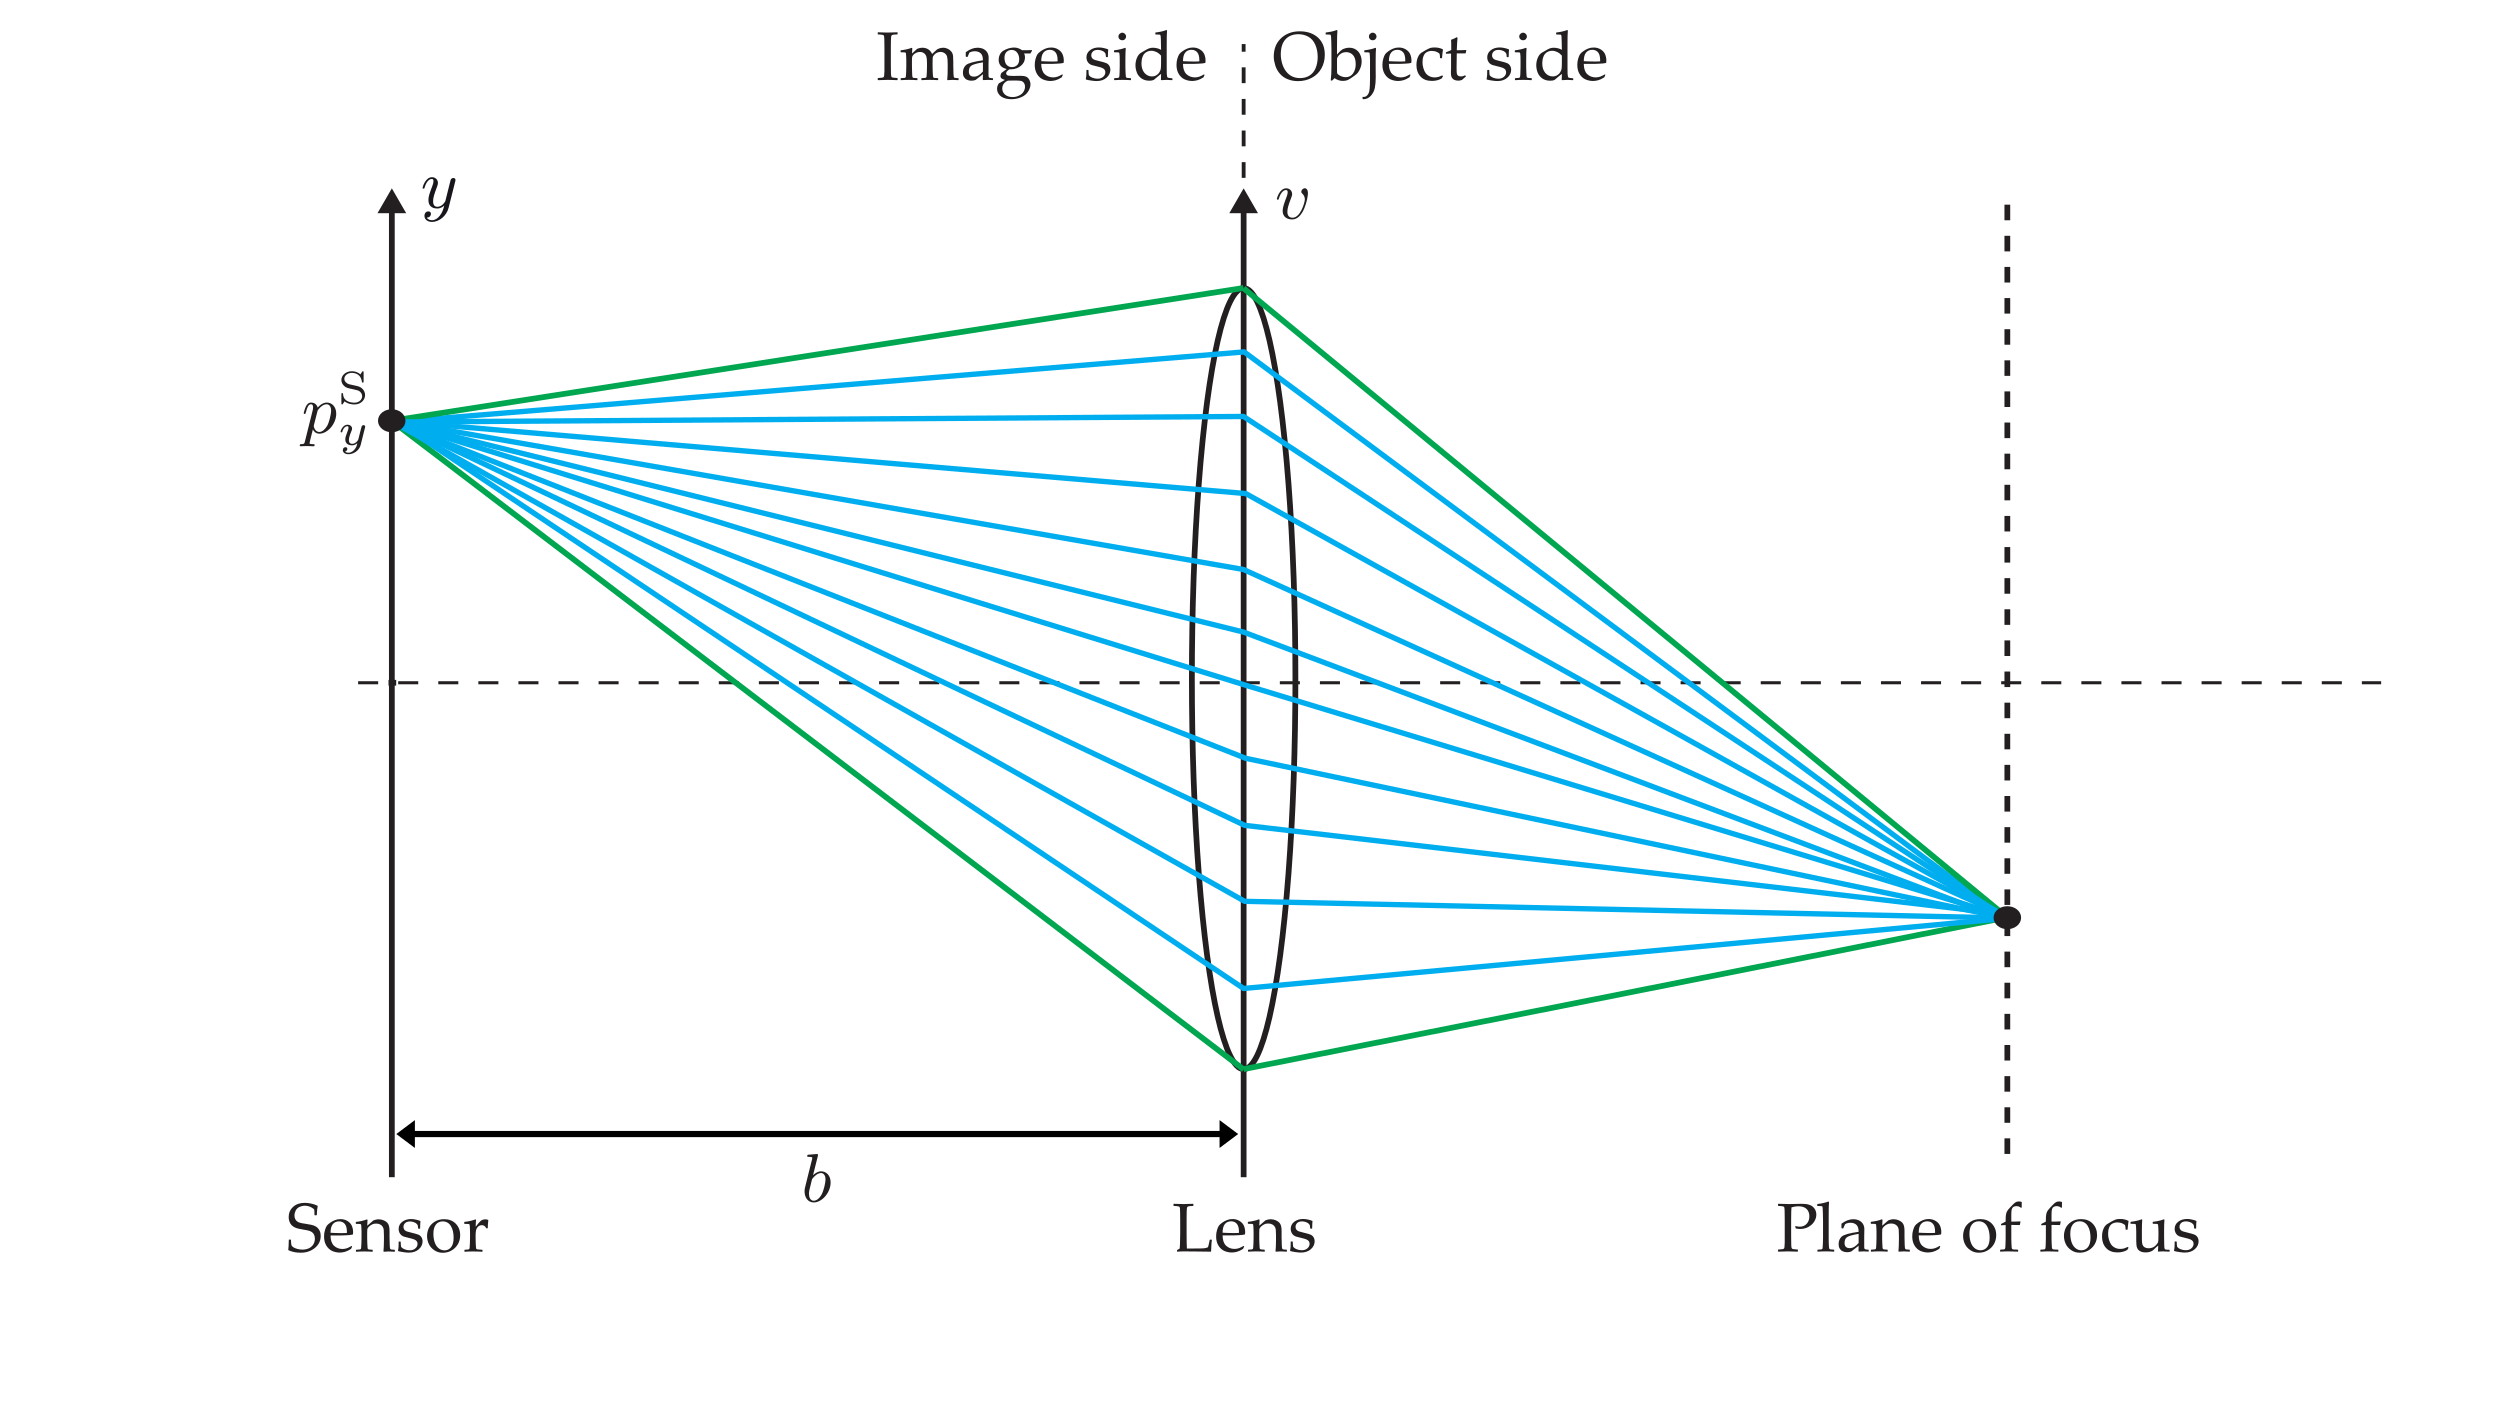 <?xml version="1.0" encoding="UTF-8" standalone="no"?>
<!DOCTYPE svg PUBLIC "-//W3C//DTD SVG 1.1//EN" "http://www.w3.org/Graphics/SVG/1.1/DTD/svg11.dtd">
<svg width="100%" height="100%" viewBox="0 0 1359 768" version="1.1" xmlns="http://www.w3.org/2000/svg" xmlns:xlink="http://www.w3.org/1999/xlink" xml:space="preserve" xmlns:serif="http://www.serif.com/" style="fill-rule:evenodd;clip-rule:evenodd;stroke-miterlimit:10;">
    <g id="Hintergrund" transform="matrix(1,0,0,1,59.055,0)">
        <g id="Ebene-1" serif:id="Ebene 1" transform="matrix(4.167,0,0,4.167,0,0)">
            <g transform="matrix(1,0,0,1,45.223,28.437)">
                <path d="M0,-4.804C0.009,-4.849 0.027,-4.902 0.027,-4.957C0.027,-5.075 -0.054,-5.218 -0.253,-5.218C-0.37,-5.218 -0.533,-5.146 -0.605,-4.974C-0.614,-4.938 -0.703,-4.57 -0.758,-4.371L-1.208,-2.569C-1.281,-2.306 -1.281,-2.288 -1.299,-2.207C-1.308,-2.171 -1.686,-1.459 -2.336,-1.459C-2.894,-1.459 -2.894,-2.027 -2.894,-2.199C-2.894,-2.604 -2.777,-3.045 -2.389,-4.056C-2.317,-4.262 -2.264,-4.389 -2.264,-4.561C-2.264,-5.003 -2.597,-5.32 -3.039,-5.32C-3.905,-5.32 -4.266,-4.038 -4.266,-3.93C-4.266,-3.849 -4.202,-3.823 -4.139,-3.823C-4.039,-3.823 -4.031,-3.875 -3.995,-3.992C-3.804,-4.659 -3.445,-5.093 -3.065,-5.093C-2.849,-5.093 -2.849,-4.922 -2.849,-4.795C-2.849,-4.642 -2.885,-4.479 -2.966,-4.262C-3.389,-3.145 -3.507,-2.768 -3.507,-2.334C-3.507,-1.332 -2.696,-1.235 -2.362,-1.235C-1.92,-1.235 -1.604,-1.468 -1.442,-1.629C-1.559,-1.17 -1.659,-0.763 -2.011,-0.313C-2.281,0.048 -2.642,0.292 -3.039,0.292C-3.291,0.292 -3.589,0.201 -3.716,-0.052C-3.238,-0.052 -3.174,-0.448 -3.174,-0.538C-3.174,-0.737 -3.319,-0.864 -3.518,-0.864C-3.734,-0.864 -4.023,-0.692 -4.023,-0.278C-4.023,0.191 -3.607,0.516 -3.04,0.516C-2.12,0.516 -1.137,-0.268 -0.875,-1.323L0,-4.804" style="fill:rgb(24,22,28);fill-rule:nonzero;"/>
            </g>
            <g transform="matrix(0,-1,-1,0,148.065,81.779)">
                <ellipse cx="-6.753" cy="-0.001" rx="50.943" ry="6.753" style="fill:none;stroke:rgb(35,31,32);stroke-width:0.75px;"/>
            </g>
            <g transform="matrix(0,1,1,0,211.218,90.414)">
                <path d="M-63.152,-63.152L63.152,-63.152" style="fill:none;fill-rule:nonzero;stroke:rgb(35,31,32);stroke-width:0.75px;"/>
            </g>
            <g transform="matrix(1,0,0,1,146.196,24.571)">
                <path d="M0,3.238L1.87,0L3.74,3.238L0,3.238Z" style="fill:rgb(35,31,32);fill-rule:nonzero;"/>
            </g>
            <g transform="matrix(0,1,1,0,100.097,90.414)">
                <path d="M-63.152,-63.152L63.152,-63.152" style="fill:none;fill-rule:nonzero;stroke:rgb(35,31,32);stroke-width:0.75px;"/>
            </g>
            <g transform="matrix(1,0,0,1,35.075,24.571)">
                <path d="M0,3.238L1.87,0L3.74,3.238L0,3.238Z" style="fill:rgb(35,31,32);fill-rule:nonzero;"/>
            </g>
            <g transform="matrix(1,0,0,1,36.513,89.068)">
                <path d="M0,0L1,0" style="fill:none;fill-rule:nonzero;stroke:rgb(35,31,32);stroke-width:0.75px;"/>
            </g>
            <g transform="matrix(2.466,0,0,1,32.546,89.068)">
                <path d="M0,0L107.02,0" style="fill:none;fill-rule:nonzero;stroke:rgb(35,31,32);stroke-width:0.4px;stroke-dasharray:1.06,1.06;"/>
            </g>
            <g transform="matrix(9,0,0,9,138.753,163.25)">
                <path d="M0.018,-0.687L0.022,-0.69C0.103,-0.687 0.149,-0.686 0.162,-0.686C0.173,-0.686 0.219,-0.687 0.302,-0.69L0.306,-0.687L0.306,-0.662L0.302,-0.659C0.279,-0.658 0.262,-0.657 0.25,-0.656C0.238,-0.654 0.229,-0.652 0.223,-0.648C0.218,-0.645 0.214,-0.636 0.212,-0.623C0.21,-0.61 0.209,-0.592 0.209,-0.568L0.208,-0.456L0.208,-0.24C0.208,-0.186 0.209,-0.148 0.209,-0.127L0.212,-0.042L0.312,-0.042C0.391,-0.042 0.441,-0.043 0.46,-0.045C0.48,-0.047 0.499,-0.052 0.517,-0.06C0.521,-0.068 0.526,-0.086 0.532,-0.116C0.539,-0.145 0.543,-0.162 0.543,-0.167L0.547,-0.17L0.571,-0.17L0.575,-0.167C0.572,-0.153 0.569,-0.128 0.567,-0.091C0.564,-0.053 0.563,-0.023 0.563,-0L0.559,0.004C0.497,0.002 0.416,0.001 0.315,0.001L0.172,-0C0.14,-0 0.107,0.001 0.073,0.004L0.069,-0L0.069,-0.016L0.073,-0.021C0.093,-0.031 0.104,-0.038 0.106,-0.04C0.108,-0.042 0.11,-0.063 0.112,-0.103C0.114,-0.143 0.115,-0.191 0.115,-0.247L0.115,-0.456L0.114,-0.551C0.114,-0.588 0.113,-0.612 0.112,-0.623C0.11,-0.634 0.108,-0.641 0.105,-0.645C0.102,-0.648 0.096,-0.651 0.087,-0.653C0.078,-0.656 0.056,-0.657 0.022,-0.659L0.018,-0.662L0.018,-0.687Z" style="fill:rgb(35,31,32);fill-rule:nonzero;"/>
            </g>
            <g transform="matrix(9,0,0,9,144.25,163.25)">
                <path d="M0.432,-0.072L0.416,-0.037C0.382,-0.015 0.352,-0.001 0.325,0.006C0.299,0.012 0.275,0.016 0.254,0.016C0.215,0.016 0.178,0.008 0.143,-0.007C0.108,-0.023 0.08,-0.049 0.058,-0.085C0.036,-0.121 0.025,-0.165 0.025,-0.217C0.025,-0.251 0.029,-0.282 0.038,-0.309C0.046,-0.337 0.055,-0.357 0.064,-0.371C0.073,-0.384 0.089,-0.399 0.111,-0.415C0.133,-0.431 0.157,-0.444 0.182,-0.454C0.206,-0.464 0.233,-0.469 0.262,-0.469C0.301,-0.469 0.335,-0.46 0.365,-0.441C0.395,-0.423 0.416,-0.399 0.428,-0.371C0.44,-0.342 0.446,-0.312 0.446,-0.279C0.446,-0.269 0.445,-0.259 0.444,-0.25L0.439,-0.245C0.417,-0.24 0.387,-0.236 0.35,-0.235C0.312,-0.233 0.287,-0.232 0.275,-0.232L0.119,-0.232C0.119,-0.165 0.136,-0.115 0.169,-0.083C0.203,-0.052 0.243,-0.036 0.292,-0.036C0.314,-0.036 0.336,-0.04 0.357,-0.047C0.378,-0.055 0.4,-0.066 0.424,-0.08L0.432,-0.072ZM0.119,-0.271C0.125,-0.271 0.147,-0.269 0.186,-0.268C0.226,-0.267 0.255,-0.266 0.273,-0.266C0.319,-0.266 0.346,-0.267 0.356,-0.269C0.356,-0.276 0.356,-0.282 0.356,-0.287C0.356,-0.337 0.346,-0.375 0.326,-0.399C0.305,-0.424 0.277,-0.436 0.242,-0.436C0.203,-0.436 0.173,-0.422 0.151,-0.395C0.129,-0.367 0.119,-0.326 0.119,-0.271Z" style="fill:rgb(35,31,32);fill-rule:nonzero;"/>
            </g>
            <g transform="matrix(9,0,0,9,148.561,163.25)">
                <path d="M0.167,-0.465L0.176,-0.459C0.174,-0.437 0.173,-0.409 0.172,-0.373C0.198,-0.395 0.223,-0.416 0.247,-0.438C0.253,-0.445 0.26,-0.449 0.266,-0.452C0.272,-0.455 0.282,-0.458 0.296,-0.461C0.31,-0.465 0.324,-0.466 0.339,-0.466C0.364,-0.466 0.388,-0.461 0.411,-0.451C0.434,-0.441 0.452,-0.429 0.464,-0.415C0.476,-0.401 0.484,-0.385 0.488,-0.366C0.493,-0.347 0.495,-0.324 0.495,-0.296L0.495,-0.21C0.495,-0.205 0.496,-0.164 0.498,-0.089C0.498,-0.058 0.502,-0.04 0.508,-0.034C0.514,-0.028 0.534,-0.025 0.568,-0.025L0.572,-0.021L0.572,-0L0.568,0.004C0.527,0.001 0.499,-0 0.484,-0C0.476,-0 0.452,0.001 0.413,0.004L0.407,-0.001C0.411,-0.044 0.414,-0.099 0.414,-0.167L0.414,-0.231C0.414,-0.269 0.413,-0.297 0.411,-0.314C0.409,-0.331 0.404,-0.346 0.395,-0.36C0.385,-0.374 0.373,-0.385 0.358,-0.392C0.343,-0.4 0.324,-0.404 0.303,-0.404C0.286,-0.404 0.272,-0.402 0.26,-0.399C0.248,-0.395 0.234,-0.388 0.219,-0.378C0.204,-0.367 0.193,-0.357 0.186,-0.348C0.179,-0.339 0.175,-0.33 0.173,-0.322C0.172,-0.314 0.171,-0.297 0.171,-0.271L0.171,-0.186C0.171,-0.179 0.172,-0.156 0.173,-0.117C0.174,-0.078 0.176,-0.055 0.177,-0.049C0.178,-0.042 0.181,-0.038 0.184,-0.035C0.187,-0.032 0.19,-0.03 0.194,-0.029C0.199,-0.028 0.216,-0.027 0.247,-0.025L0.251,-0.021L0.251,-0L0.248,0.004C0.207,0.001 0.168,-0 0.13,-0C0.092,-0 0.053,0.001 0.013,0.004L0.008,-0L0.008,-0.021L0.013,-0.025C0.044,-0.027 0.062,-0.028 0.066,-0.029C0.07,-0.03 0.074,-0.032 0.077,-0.035C0.08,-0.038 0.082,-0.043 0.083,-0.05C0.084,-0.056 0.086,-0.077 0.087,-0.113C0.089,-0.148 0.089,-0.175 0.089,-0.193L0.089,-0.29C0.089,-0.303 0.089,-0.32 0.087,-0.343C0.086,-0.365 0.085,-0.379 0.084,-0.384C0.083,-0.389 0.081,-0.393 0.077,-0.396C0.072,-0.398 0.064,-0.399 0.051,-0.399L0.01,-0.4L0.006,-0.404L0.006,-0.425L0.01,-0.429C0.072,-0.436 0.124,-0.448 0.167,-0.465Z" style="fill:rgb(35,31,32);fill-rule:nonzero;"/>
            </g>
            <g transform="matrix(9,0,0,9,153.8,163.25)">
                <path d="M0.049,-0.144L0.07,-0.144L0.075,-0.139C0.075,-0.112 0.077,-0.088 0.08,-0.069C0.09,-0.054 0.107,-0.041 0.132,-0.031C0.157,-0.022 0.181,-0.017 0.205,-0.017C0.24,-0.017 0.267,-0.026 0.288,-0.045C0.309,-0.063 0.319,-0.086 0.319,-0.111C0.319,-0.125 0.315,-0.137 0.308,-0.148C0.3,-0.158 0.289,-0.166 0.274,-0.173C0.259,-0.18 0.231,-0.188 0.192,-0.197C0.159,-0.205 0.135,-0.211 0.122,-0.215C0.109,-0.219 0.096,-0.227 0.083,-0.237C0.071,-0.248 0.062,-0.26 0.055,-0.276C0.049,-0.291 0.045,-0.307 0.045,-0.326C0.045,-0.369 0.063,-0.404 0.097,-0.43C0.132,-0.457 0.175,-0.47 0.227,-0.47C0.249,-0.47 0.273,-0.467 0.298,-0.461C0.324,-0.455 0.344,-0.449 0.357,-0.443L0.361,-0.437C0.359,-0.424 0.357,-0.389 0.356,-0.334L0.352,-0.33L0.333,-0.33L0.328,-0.334C0.327,-0.354 0.325,-0.368 0.323,-0.376C0.32,-0.384 0.315,-0.392 0.305,-0.402C0.296,-0.411 0.282,-0.419 0.265,-0.425C0.248,-0.431 0.23,-0.435 0.21,-0.435C0.191,-0.435 0.174,-0.432 0.16,-0.426C0.147,-0.42 0.136,-0.411 0.128,-0.399C0.119,-0.387 0.115,-0.373 0.115,-0.356C0.115,-0.344 0.118,-0.333 0.123,-0.323C0.128,-0.313 0.136,-0.305 0.146,-0.299C0.156,-0.293 0.167,-0.289 0.179,-0.286L0.232,-0.272C0.278,-0.261 0.31,-0.252 0.33,-0.244C0.35,-0.236 0.365,-0.223 0.375,-0.207C0.386,-0.19 0.392,-0.17 0.392,-0.147C0.392,-0.102 0.373,-0.063 0.336,-0.031C0.299,0.001 0.251,0.017 0.193,0.017C0.172,0.017 0.147,0.015 0.116,0.01C0.086,0.006 0.06,0.001 0.039,-0.005L0.036,-0.011L0.041,-0.044C0.043,-0.054 0.044,-0.064 0.044,-0.074C0.044,-0.085 0.045,-0.106 0.045,-0.139L0.049,-0.144Z" style="fill:rgb(35,31,32);fill-rule:nonzero;"/>
            </g>
            <g transform="matrix(9,0,0,9,100.107,10.421)">
                <path d="M0.029,-0.69L0.09,-0.688C0.13,-0.687 0.156,-0.686 0.168,-0.686C0.18,-0.686 0.226,-0.687 0.309,-0.69L0.313,-0.687L0.313,-0.662L0.309,-0.659C0.286,-0.658 0.269,-0.657 0.257,-0.656C0.244,-0.654 0.236,-0.652 0.23,-0.648C0.224,-0.645 0.221,-0.636 0.219,-0.623C0.217,-0.61 0.216,-0.592 0.216,-0.568L0.215,-0.456L0.215,-0.23L0.216,-0.135C0.216,-0.098 0.217,-0.074 0.219,-0.063C0.22,-0.053 0.223,-0.046 0.226,-0.042C0.229,-0.038 0.235,-0.035 0.244,-0.033C0.252,-0.031 0.274,-0.029 0.309,-0.027L0.313,-0.024L0.313,-0L0.309,0.004C0.307,0.004 0.278,0.003 0.223,0.001C0.2,0 0.181,-0 0.168,-0C0.158,-0 0.112,0.001 0.029,0.004L0.025,-0L0.025,-0.024L0.029,-0.027C0.059,-0.029 0.079,-0.03 0.089,-0.032C0.099,-0.034 0.106,-0.037 0.11,-0.04C0.113,-0.043 0.116,-0.049 0.118,-0.06C0.12,-0.07 0.121,-0.092 0.122,-0.127L0.122,-0.23L0.122,-0.456L0.121,-0.551C0.121,-0.588 0.12,-0.612 0.118,-0.623C0.117,-0.634 0.115,-0.641 0.112,-0.645C0.108,-0.648 0.103,-0.651 0.094,-0.653C0.085,-0.656 0.063,-0.657 0.029,-0.659L0.025,-0.662L0.025,-0.687L0.029,-0.69Z" style="fill:rgb(35,31,32);fill-rule:nonzero;"/>
            </g>
            <g transform="matrix(9,0,0,9,103.139,10.421)">
                <path d="M0.18,-0.465L0.189,-0.459C0.187,-0.438 0.186,-0.412 0.185,-0.382L0.231,-0.424C0.244,-0.436 0.253,-0.444 0.257,-0.448C0.262,-0.451 0.271,-0.455 0.287,-0.459C0.303,-0.464 0.319,-0.466 0.336,-0.466C0.369,-0.466 0.397,-0.458 0.422,-0.442C0.446,-0.426 0.464,-0.404 0.476,-0.375C0.52,-0.417 0.546,-0.44 0.553,-0.445C0.56,-0.449 0.572,-0.454 0.588,-0.459C0.604,-0.463 0.62,-0.466 0.636,-0.466C0.661,-0.466 0.685,-0.46 0.707,-0.449C0.728,-0.438 0.745,-0.424 0.758,-0.406C0.771,-0.388 0.778,-0.368 0.78,-0.348C0.782,-0.327 0.783,-0.298 0.783,-0.262L0.783,-0.21C0.783,-0.205 0.784,-0.164 0.786,-0.089C0.787,-0.058 0.79,-0.04 0.796,-0.034C0.803,-0.028 0.823,-0.025 0.856,-0.025L0.86,-0.021L0.86,-0L0.856,0.004C0.815,0.001 0.787,-0 0.772,-0C0.764,-0 0.741,0.001 0.702,0.004L0.695,-0.001C0.7,-0.044 0.702,-0.099 0.702,-0.167L0.702,-0.226C0.702,-0.277 0.699,-0.314 0.694,-0.334C0.689,-0.355 0.678,-0.372 0.66,-0.385C0.642,-0.398 0.621,-0.405 0.596,-0.405C0.579,-0.405 0.562,-0.401 0.547,-0.394C0.532,-0.387 0.518,-0.377 0.506,-0.363C0.493,-0.349 0.487,-0.336 0.485,-0.324C0.484,-0.313 0.483,-0.291 0.483,-0.259L0.483,-0.198C0.483,-0.183 0.484,-0.157 0.485,-0.117C0.487,-0.078 0.488,-0.055 0.49,-0.048C0.491,-0.042 0.493,-0.037 0.496,-0.034C0.499,-0.032 0.503,-0.03 0.507,-0.029C0.511,-0.028 0.529,-0.027 0.56,-0.025L0.564,-0.021L0.564,-0L0.56,0.004C0.519,0.001 0.48,-0 0.442,-0C0.408,-0 0.368,0.001 0.325,0.004L0.321,-0L0.321,-0.021L0.325,-0.025C0.357,-0.027 0.375,-0.028 0.379,-0.029C0.383,-0.03 0.386,-0.032 0.389,-0.035C0.392,-0.038 0.395,-0.043 0.396,-0.05C0.397,-0.056 0.398,-0.077 0.4,-0.113C0.401,-0.148 0.402,-0.175 0.402,-0.193L0.402,-0.249C0.402,-0.286 0.399,-0.314 0.394,-0.334C0.389,-0.354 0.378,-0.371 0.362,-0.384C0.345,-0.398 0.324,-0.405 0.299,-0.405C0.28,-0.405 0.262,-0.401 0.246,-0.393C0.23,-0.386 0.217,-0.376 0.206,-0.365C0.196,-0.354 0.19,-0.343 0.187,-0.333C0.185,-0.324 0.184,-0.303 0.184,-0.27L0.184,-0.198C0.184,-0.183 0.184,-0.157 0.186,-0.117C0.187,-0.078 0.188,-0.055 0.19,-0.048C0.191,-0.042 0.193,-0.037 0.197,-0.034C0.2,-0.032 0.203,-0.03 0.207,-0.029C0.211,-0.028 0.229,-0.027 0.26,-0.025L0.264,-0.021L0.264,-0L0.26,0.004C0.22,0.001 0.18,-0 0.143,-0C0.105,-0 0.066,0.001 0.025,0.004L0.021,-0L0.021,-0.021L0.025,-0.025C0.057,-0.027 0.075,-0.028 0.079,-0.029C0.083,-0.03 0.087,-0.032 0.09,-0.035C0.093,-0.038 0.095,-0.043 0.096,-0.05C0.097,-0.056 0.098,-0.077 0.1,-0.113C0.101,-0.148 0.102,-0.175 0.102,-0.193L0.102,-0.29C0.102,-0.303 0.101,-0.32 0.1,-0.343C0.099,-0.365 0.098,-0.379 0.097,-0.384C0.096,-0.389 0.094,-0.393 0.089,-0.396C0.085,-0.398 0.077,-0.399 0.064,-0.399L0.023,-0.4L0.019,-0.404L0.019,-0.425L0.022,-0.429C0.085,-0.436 0.137,-0.448 0.18,-0.465Z" style="fill:rgb(35,31,32);fill-rule:nonzero;"/>
            </g>
            <g transform="matrix(9,0,0,9,111.084,10.421)">
                <path d="M0.104,-0.331L0.084,-0.336L0.081,-0.341L0.081,-0.401C0.139,-0.444 0.195,-0.466 0.25,-0.466C0.287,-0.466 0.318,-0.459 0.343,-0.445C0.368,-0.431 0.385,-0.413 0.396,-0.392C0.408,-0.371 0.413,-0.347 0.413,-0.319L0.411,-0.221L0.411,-0.075C0.411,-0.055 0.412,-0.043 0.415,-0.039C0.418,-0.035 0.421,-0.032 0.424,-0.031C0.428,-0.029 0.435,-0.028 0.444,-0.027L0.472,-0.024L0.476,-0.02L0.476,-0L0.472,0.003C0.448,0.001 0.426,0 0.406,0C0.386,0 0.363,0.001 0.335,0.003L0.328,-0.003L0.33,-0.082L0.224,0.001C0.206,0.008 0.186,0.012 0.165,0.012C0.139,0.012 0.117,0.007 0.098,-0.002C0.079,-0.011 0.065,-0.025 0.055,-0.042C0.045,-0.058 0.04,-0.079 0.04,-0.103C0.04,-0.151 0.055,-0.188 0.085,-0.215C0.115,-0.242 0.197,-0.265 0.33,-0.284C0.33,-0.332 0.319,-0.366 0.298,-0.385C0.276,-0.405 0.248,-0.415 0.211,-0.415C0.193,-0.415 0.175,-0.412 0.16,-0.407C0.144,-0.401 0.136,-0.397 0.133,-0.393C0.131,-0.39 0.122,-0.37 0.107,-0.333L0.104,-0.331ZM0.33,-0.254C0.239,-0.239 0.182,-0.222 0.16,-0.205C0.137,-0.187 0.126,-0.16 0.126,-0.123C0.126,-0.072 0.151,-0.047 0.202,-0.047C0.245,-0.047 0.288,-0.072 0.33,-0.122L0.33,-0.254Z" style="fill:rgb(35,31,32);fill-rule:nonzero;"/>
            </g>
            <g transform="matrix(9,0,0,9,115.584,10.421)">
                <path d="M0.539,-0.432L0.542,-0.423C0.529,-0.402 0.521,-0.389 0.518,-0.383L0.427,-0.383C0.436,-0.365 0.44,-0.346 0.44,-0.327C0.44,-0.304 0.435,-0.281 0.425,-0.259C0.414,-0.237 0.399,-0.219 0.38,-0.204C0.361,-0.188 0.34,-0.176 0.316,-0.167C0.292,-0.158 0.265,-0.153 0.234,-0.153L0.212,-0.153C0.193,-0.138 0.18,-0.127 0.175,-0.119C0.169,-0.112 0.167,-0.104 0.167,-0.096C0.167,-0.082 0.173,-0.072 0.186,-0.066C0.199,-0.06 0.227,-0.057 0.268,-0.057L0.377,-0.059C0.412,-0.059 0.438,-0.055 0.457,-0.046C0.475,-0.038 0.49,-0.024 0.501,-0.003C0.513,0.018 0.519,0.041 0.519,0.064C0.519,0.1 0.507,0.135 0.484,0.171C0.46,0.207 0.427,0.234 0.383,0.252C0.339,0.271 0.292,0.28 0.242,0.28C0.214,0.28 0.187,0.277 0.162,0.271C0.137,0.265 0.116,0.255 0.097,0.243C0.078,0.23 0.063,0.214 0.052,0.194C0.04,0.174 0.035,0.153 0.035,0.131C0.035,0.119 0.036,0.106 0.04,0.093C0.044,0.08 0.05,0.066 0.061,0.05L0.149,0.001C0.121,-0.008 0.103,-0.017 0.095,-0.025C0.088,-0.034 0.084,-0.044 0.084,-0.056C0.084,-0.069 0.089,-0.083 0.097,-0.1L0.175,-0.157C0.129,-0.169 0.098,-0.187 0.082,-0.211C0.066,-0.235 0.058,-0.261 0.058,-0.29C0.058,-0.316 0.063,-0.342 0.075,-0.365C0.086,-0.389 0.103,-0.409 0.126,-0.423C0.149,-0.437 0.175,-0.448 0.203,-0.457C0.232,-0.465 0.258,-0.469 0.281,-0.469C0.322,-0.469 0.361,-0.456 0.397,-0.43C0.456,-0.43 0.503,-0.43 0.539,-0.432ZM0.142,-0.318C0.142,-0.299 0.146,-0.277 0.153,-0.254C0.161,-0.232 0.174,-0.214 0.191,-0.203C0.209,-0.191 0.228,-0.185 0.25,-0.185C0.279,-0.185 0.304,-0.194 0.325,-0.213C0.346,-0.232 0.356,-0.262 0.356,-0.302C0.356,-0.336 0.347,-0.366 0.328,-0.393C0.308,-0.42 0.281,-0.434 0.246,-0.434C0.216,-0.434 0.192,-0.424 0.172,-0.405C0.152,-0.385 0.142,-0.356 0.142,-0.318ZM0.285,0.009C0.232,0.009 0.202,0.01 0.194,0.011C0.186,0.013 0.175,0.018 0.16,0.028C0.146,0.038 0.134,0.051 0.124,0.068C0.115,0.084 0.11,0.103 0.11,0.124C0.11,0.161 0.124,0.191 0.151,0.214C0.179,0.237 0.215,0.249 0.261,0.249C0.295,0.249 0.326,0.241 0.355,0.227C0.384,0.213 0.406,0.194 0.42,0.169C0.434,0.145 0.44,0.122 0.44,0.1C0.44,0.078 0.435,0.059 0.423,0.043C0.412,0.027 0.397,0.018 0.378,0.014C0.36,0.011 0.329,0.009 0.285,0.009Z" style="fill:rgb(35,31,32);fill-rule:nonzero;"/>
            </g>
            <g transform="matrix(9,0,0,9,120.59,10.421)">
                <path d="M0.432,-0.072L0.416,-0.037C0.382,-0.015 0.352,-0.001 0.325,0.006C0.299,0.012 0.275,0.016 0.254,0.016C0.215,0.016 0.178,0.008 0.143,-0.007C0.108,-0.023 0.08,-0.049 0.058,-0.085C0.036,-0.121 0.025,-0.165 0.025,-0.217C0.025,-0.251 0.029,-0.282 0.038,-0.309C0.046,-0.337 0.055,-0.357 0.064,-0.371C0.073,-0.384 0.089,-0.399 0.111,-0.415C0.133,-0.431 0.157,-0.444 0.182,-0.454C0.206,-0.464 0.233,-0.469 0.262,-0.469C0.301,-0.469 0.335,-0.46 0.365,-0.441C0.395,-0.423 0.416,-0.399 0.428,-0.371C0.44,-0.342 0.446,-0.312 0.446,-0.279C0.446,-0.269 0.445,-0.259 0.444,-0.25L0.439,-0.245C0.417,-0.24 0.387,-0.236 0.35,-0.235C0.312,-0.233 0.287,-0.232 0.275,-0.232L0.119,-0.232C0.119,-0.165 0.136,-0.115 0.169,-0.083C0.203,-0.052 0.243,-0.036 0.292,-0.036C0.314,-0.036 0.336,-0.04 0.357,-0.047C0.378,-0.055 0.4,-0.066 0.424,-0.08L0.432,-0.072ZM0.119,-0.271C0.125,-0.271 0.147,-0.269 0.186,-0.268C0.226,-0.267 0.255,-0.266 0.273,-0.266C0.319,-0.266 0.346,-0.267 0.356,-0.269C0.356,-0.276 0.356,-0.282 0.356,-0.287C0.356,-0.337 0.346,-0.375 0.326,-0.399C0.305,-0.424 0.277,-0.436 0.242,-0.436C0.203,-0.436 0.173,-0.422 0.151,-0.395C0.129,-0.367 0.119,-0.326 0.119,-0.271Z" style="fill:rgb(35,31,32);fill-rule:nonzero;"/>
            </g>
            <g transform="matrix(9,0,0,9,127.151,10.421)">
                <path d="M0.049,-0.144L0.07,-0.144L0.075,-0.139C0.075,-0.112 0.077,-0.088 0.08,-0.069C0.09,-0.054 0.107,-0.041 0.132,-0.031C0.157,-0.022 0.181,-0.017 0.205,-0.017C0.24,-0.017 0.267,-0.026 0.288,-0.045C0.309,-0.063 0.319,-0.086 0.319,-0.111C0.319,-0.125 0.315,-0.137 0.308,-0.148C0.3,-0.158 0.289,-0.166 0.274,-0.173C0.259,-0.18 0.231,-0.188 0.192,-0.197C0.159,-0.205 0.135,-0.211 0.122,-0.215C0.109,-0.219 0.096,-0.227 0.083,-0.237C0.071,-0.248 0.062,-0.26 0.055,-0.276C0.049,-0.291 0.045,-0.307 0.045,-0.326C0.045,-0.369 0.063,-0.404 0.097,-0.43C0.132,-0.457 0.175,-0.47 0.227,-0.47C0.249,-0.47 0.273,-0.467 0.298,-0.461C0.324,-0.455 0.344,-0.449 0.357,-0.443L0.361,-0.437C0.359,-0.424 0.357,-0.389 0.356,-0.334L0.352,-0.33L0.333,-0.33L0.328,-0.334C0.327,-0.354 0.325,-0.368 0.323,-0.376C0.32,-0.384 0.315,-0.392 0.305,-0.402C0.296,-0.411 0.282,-0.419 0.265,-0.425C0.248,-0.431 0.23,-0.435 0.21,-0.435C0.191,-0.435 0.174,-0.432 0.16,-0.426C0.147,-0.42 0.136,-0.411 0.128,-0.399C0.119,-0.387 0.115,-0.373 0.115,-0.356C0.115,-0.344 0.118,-0.333 0.123,-0.323C0.128,-0.313 0.136,-0.305 0.146,-0.299C0.156,-0.293 0.167,-0.289 0.179,-0.286L0.232,-0.272C0.278,-0.261 0.31,-0.252 0.33,-0.244C0.35,-0.236 0.365,-0.223 0.375,-0.207C0.386,-0.19 0.392,-0.17 0.392,-0.147C0.392,-0.102 0.373,-0.063 0.336,-0.031C0.299,0.001 0.251,0.017 0.193,0.017C0.172,0.017 0.147,0.015 0.116,0.01C0.086,0.006 0.06,0.001 0.039,-0.005L0.036,-0.011L0.041,-0.044C0.043,-0.054 0.044,-0.064 0.044,-0.074C0.044,-0.085 0.045,-0.106 0.045,-0.139L0.049,-0.144Z" style="fill:rgb(35,31,32);fill-rule:nonzero;"/>
            </g>
            <g transform="matrix(9,0,0,9,130.965,10.421)">
                <path d="M0.141,-0.684C0.156,-0.684 0.169,-0.678 0.18,-0.667C0.19,-0.657 0.196,-0.644 0.196,-0.628C0.196,-0.613 0.19,-0.601 0.18,-0.59C0.169,-0.579 0.156,-0.574 0.141,-0.574C0.126,-0.574 0.113,-0.579 0.102,-0.59C0.091,-0.6 0.085,-0.613 0.085,-0.628C0.085,-0.644 0.091,-0.657 0.102,-0.667C0.113,-0.678 0.126,-0.684 0.141,-0.684ZM0.182,-0.465L0.191,-0.459C0.188,-0.416 0.186,-0.362 0.186,-0.296L0.186,-0.186C0.186,-0.179 0.187,-0.156 0.188,-0.117C0.189,-0.078 0.191,-0.055 0.192,-0.049C0.194,-0.042 0.196,-0.038 0.199,-0.035C0.202,-0.032 0.205,-0.03 0.209,-0.029C0.214,-0.028 0.231,-0.027 0.262,-0.025L0.267,-0.021L0.267,-0L0.263,0.004C0.222,0.001 0.183,-0 0.145,-0C0.108,-0 0.069,0.001 0.028,0.004L0.023,-0L0.023,-0.021L0.028,-0.025C0.059,-0.027 0.077,-0.028 0.081,-0.029C0.085,-0.03 0.089,-0.032 0.092,-0.035C0.095,-0.038 0.097,-0.043 0.098,-0.05C0.1,-0.056 0.101,-0.077 0.102,-0.113C0.104,-0.148 0.104,-0.175 0.104,-0.193L0.104,-0.29C0.104,-0.303 0.104,-0.32 0.103,-0.343C0.101,-0.365 0.1,-0.379 0.099,-0.384C0.099,-0.389 0.096,-0.393 0.092,-0.396C0.088,-0.398 0.079,-0.399 0.066,-0.399L0.025,-0.4L0.021,-0.404L0.021,-0.425L0.025,-0.429C0.087,-0.436 0.139,-0.448 0.182,-0.465Z" style="fill:rgb(35,31,32);fill-rule:nonzero;"/>
            </g>
            <g transform="matrix(9,0,0,9,133.584,10.421)">
                <path d="M0.329,-0.662L0.329,-0.683L0.333,-0.687C0.395,-0.694 0.447,-0.706 0.49,-0.723L0.499,-0.717C0.495,-0.68 0.494,-0.605 0.494,-0.492L0.494,-0.172C0.494,-0.139 0.494,-0.111 0.495,-0.086C0.497,-0.062 0.499,-0.047 0.501,-0.042C0.504,-0.038 0.509,-0.034 0.516,-0.031C0.523,-0.028 0.542,-0.026 0.573,-0.023L0.577,-0.019L0.577,-0L0.573,0.004C0.538,0.002 0.51,0 0.491,0C0.473,0 0.448,0.002 0.416,0.004L0.41,-0.001C0.411,-0.033 0.412,-0.056 0.412,-0.068C0.412,-0.07 0.412,-0.076 0.412,-0.087C0.394,-0.074 0.376,-0.059 0.358,-0.043C0.332,-0.02 0.315,-0.005 0.307,0C0.292,0.008 0.27,0.012 0.243,0.012C0.198,0.012 0.16,0.001 0.128,-0.021C0.097,-0.044 0.074,-0.072 0.061,-0.106C0.048,-0.141 0.041,-0.176 0.041,-0.212C0.041,-0.249 0.048,-0.284 0.062,-0.318C0.076,-0.352 0.095,-0.377 0.121,-0.393C0.146,-0.408 0.174,-0.424 0.204,-0.441C0.234,-0.458 0.264,-0.466 0.294,-0.466C0.335,-0.466 0.375,-0.456 0.412,-0.436L0.41,-0.544C0.41,-0.582 0.409,-0.608 0.407,-0.623C0.406,-0.638 0.404,-0.647 0.402,-0.65C0.4,-0.652 0.397,-0.654 0.392,-0.656C0.388,-0.657 0.368,-0.658 0.333,-0.658L0.329,-0.662ZM0.412,-0.352C0.392,-0.375 0.37,-0.392 0.345,-0.404C0.32,-0.416 0.296,-0.422 0.271,-0.422C0.244,-0.422 0.218,-0.415 0.195,-0.4C0.171,-0.385 0.154,-0.363 0.144,-0.334C0.133,-0.305 0.128,-0.273 0.128,-0.239C0.128,-0.182 0.142,-0.137 0.171,-0.102C0.2,-0.068 0.236,-0.05 0.28,-0.05C0.304,-0.05 0.325,-0.056 0.343,-0.067C0.361,-0.078 0.377,-0.092 0.388,-0.111C0.4,-0.129 0.407,-0.148 0.409,-0.167C0.411,-0.185 0.412,-0.219 0.412,-0.269L0.412,-0.352Z" style="fill:rgb(35,31,32);fill-rule:nonzero;"/>
            </g>
            <g transform="matrix(9,0,0,9,139.082,10.421)">
                <path d="M0.432,-0.072L0.416,-0.037C0.382,-0.015 0.352,-0.001 0.325,0.006C0.299,0.012 0.275,0.016 0.254,0.016C0.215,0.016 0.178,0.008 0.143,-0.007C0.108,-0.023 0.08,-0.049 0.058,-0.085C0.036,-0.121 0.025,-0.165 0.025,-0.217C0.025,-0.251 0.029,-0.282 0.038,-0.309C0.046,-0.337 0.055,-0.357 0.064,-0.371C0.073,-0.384 0.089,-0.399 0.111,-0.415C0.133,-0.431 0.157,-0.444 0.182,-0.454C0.206,-0.464 0.233,-0.469 0.262,-0.469C0.301,-0.469 0.335,-0.46 0.365,-0.441C0.395,-0.423 0.416,-0.399 0.428,-0.371C0.44,-0.342 0.446,-0.312 0.446,-0.279C0.446,-0.269 0.445,-0.259 0.444,-0.25L0.439,-0.245C0.417,-0.24 0.387,-0.236 0.35,-0.235C0.312,-0.233 0.287,-0.232 0.275,-0.232L0.119,-0.232C0.119,-0.165 0.136,-0.115 0.169,-0.083C0.203,-0.052 0.243,-0.036 0.292,-0.036C0.314,-0.036 0.336,-0.04 0.357,-0.047C0.378,-0.055 0.4,-0.066 0.424,-0.08L0.432,-0.072ZM0.119,-0.271C0.125,-0.271 0.147,-0.269 0.186,-0.268C0.226,-0.267 0.255,-0.266 0.273,-0.266C0.319,-0.266 0.346,-0.267 0.356,-0.269C0.356,-0.276 0.356,-0.282 0.356,-0.287C0.356,-0.337 0.346,-0.375 0.326,-0.399C0.305,-0.424 0.277,-0.436 0.242,-0.436C0.203,-0.436 0.173,-0.422 0.151,-0.395C0.129,-0.367 0.119,-0.326 0.119,-0.271Z" style="fill:rgb(35,31,32);fill-rule:nonzero;"/>
            </g>
            <g transform="matrix(9,0,0,9,151.786,10.421)">
                <path d="M0.023,-0.336C0.023,-0.385 0.03,-0.431 0.044,-0.473C0.058,-0.515 0.082,-0.555 0.116,-0.591C0.15,-0.627 0.19,-0.654 0.238,-0.674C0.285,-0.694 0.339,-0.704 0.399,-0.704C0.51,-0.704 0.598,-0.673 0.664,-0.613C0.73,-0.553 0.763,-0.47 0.763,-0.366C0.763,-0.292 0.747,-0.226 0.714,-0.167C0.682,-0.109 0.636,-0.063 0.576,-0.031C0.516,0.002 0.448,0.018 0.374,0.018C0.32,0.018 0.272,0.009 0.227,-0.009C0.182,-0.026 0.144,-0.053 0.113,-0.088C0.082,-0.123 0.059,-0.164 0.045,-0.21C0.031,-0.256 0.023,-0.298 0.023,-0.336ZM0.125,-0.369C0.125,-0.329 0.131,-0.286 0.144,-0.24C0.157,-0.195 0.176,-0.156 0.202,-0.123C0.227,-0.09 0.257,-0.066 0.29,-0.05C0.324,-0.034 0.362,-0.026 0.404,-0.026C0.455,-0.026 0.5,-0.037 0.539,-0.061C0.578,-0.084 0.608,-0.12 0.629,-0.168C0.649,-0.217 0.66,-0.271 0.66,-0.332C0.66,-0.398 0.648,-0.457 0.625,-0.51C0.601,-0.563 0.568,-0.602 0.524,-0.626C0.481,-0.65 0.433,-0.662 0.38,-0.662C0.301,-0.662 0.239,-0.637 0.193,-0.588C0.148,-0.538 0.125,-0.465 0.125,-0.369Z" style="fill:rgb(35,31,32);fill-rule:nonzero;"/>
            </g>
            <g transform="matrix(9,0,0,9,158.861,10.421)">
                <path d="M-0.006,-0.658L-0.011,-0.662L-0.011,-0.683L-0.007,-0.687C0.055,-0.694 0.108,-0.706 0.15,-0.723L0.16,-0.717C0.156,-0.68 0.154,-0.605 0.154,-0.492L0.154,-0.368C0.16,-0.376 0.172,-0.388 0.189,-0.405C0.206,-0.422 0.22,-0.434 0.23,-0.44C0.241,-0.447 0.255,-0.453 0.274,-0.458C0.292,-0.464 0.311,-0.466 0.332,-0.466C0.368,-0.466 0.401,-0.457 0.428,-0.439C0.456,-0.421 0.477,-0.396 0.49,-0.366C0.504,-0.336 0.511,-0.303 0.511,-0.269C0.511,-0.236 0.505,-0.204 0.494,-0.175C0.483,-0.145 0.469,-0.121 0.454,-0.102C0.445,-0.09 0.429,-0.076 0.406,-0.06C0.361,-0.027 0.329,-0.006 0.31,0.002C0.292,0.01 0.268,0.015 0.239,0.015C0.216,0.015 0.195,0.011 0.177,0.005C0.158,-0.001 0.139,-0.011 0.119,-0.025L0.08,0.012L0.063,0.006C0.07,-0.053 0.073,-0.121 0.073,-0.196L0.073,-0.455L0.071,-0.549C0.07,-0.585 0.069,-0.61 0.068,-0.624C0.066,-0.639 0.065,-0.647 0.063,-0.65C0.061,-0.653 0.058,-0.654 0.053,-0.656C0.048,-0.657 0.028,-0.658 -0.006,-0.658ZM0.154,-0.309L0.154,-0.126C0.154,-0.111 0.155,-0.101 0.156,-0.096C0.158,-0.091 0.164,-0.084 0.176,-0.074C0.188,-0.065 0.202,-0.057 0.221,-0.05C0.239,-0.043 0.258,-0.039 0.277,-0.039C0.324,-0.039 0.36,-0.057 0.386,-0.093C0.412,-0.129 0.425,-0.174 0.425,-0.229C0.425,-0.264 0.42,-0.294 0.409,-0.321C0.398,-0.347 0.382,-0.367 0.36,-0.381C0.338,-0.395 0.313,-0.402 0.286,-0.402C0.254,-0.402 0.226,-0.393 0.201,-0.374C0.176,-0.355 0.161,-0.333 0.154,-0.309Z" style="fill:rgb(35,31,32);fill-rule:nonzero;"/>
            </g>
            <g transform="matrix(9,0,0,9,163.84,10.421)">
                <path d="M0.118,-0.684C0.133,-0.684 0.146,-0.678 0.157,-0.668C0.167,-0.657 0.173,-0.644 0.173,-0.628C0.173,-0.613 0.167,-0.601 0.157,-0.59C0.146,-0.579 0.133,-0.574 0.118,-0.574C0.103,-0.574 0.09,-0.579 0.079,-0.59C0.068,-0.601 0.063,-0.613 0.063,-0.628C0.063,-0.644 0.068,-0.657 0.079,-0.667C0.09,-0.678 0.103,-0.684 0.118,-0.684ZM-0.004,-0.425L0,-0.429C0.062,-0.436 0.114,-0.448 0.157,-0.465L0.166,-0.459C0.162,-0.416 0.161,-0.357 0.161,-0.28L0.161,-0.19L0.162,-0.034C0.162,0.02 0.158,0.069 0.149,0.115C0.14,0.16 0.12,0.199 0.09,0.232C0.059,0.264 0.024,0.28 -0.016,0.28C-0.018,0.28 -0.022,0.28 -0.026,0.28L-0.031,0.252L-0.027,0.246C-0.02,0.246 -0.014,0.247 -0.01,0.247C0.001,0.247 0.012,0.244 0.022,0.238C0.032,0.232 0.042,0.222 0.05,0.209C0.059,0.197 0.065,0.181 0.069,0.162C0.073,0.144 0.075,0.114 0.077,0.074C0.078,0.035 0.079,0.008 0.079,-0.005L0.079,-0.29C0.079,-0.303 0.079,-0.32 0.077,-0.343C0.076,-0.365 0.075,-0.379 0.074,-0.384C0.073,-0.39 0.071,-0.394 0.066,-0.396C0.062,-0.398 0.054,-0.399 0.042,-0.399L0,-0.4L-0.004,-0.404L-0.004,-0.425Z" style="fill:rgb(35,31,32);fill-rule:nonzero;"/>
            </g>
            <g transform="matrix(9,0,0,9,165.945,10.421)">
                <path d="M0.432,-0.072L0.416,-0.037C0.382,-0.015 0.352,-0.001 0.325,0.006C0.299,0.012 0.275,0.016 0.254,0.016C0.215,0.016 0.178,0.008 0.143,-0.007C0.108,-0.023 0.08,-0.049 0.058,-0.085C0.036,-0.121 0.025,-0.165 0.025,-0.217C0.025,-0.251 0.029,-0.282 0.038,-0.309C0.046,-0.337 0.055,-0.357 0.064,-0.371C0.073,-0.384 0.089,-0.399 0.111,-0.415C0.133,-0.431 0.157,-0.444 0.182,-0.454C0.206,-0.464 0.233,-0.469 0.262,-0.469C0.301,-0.469 0.335,-0.46 0.365,-0.441C0.395,-0.423 0.416,-0.399 0.428,-0.371C0.44,-0.342 0.446,-0.312 0.446,-0.279C0.446,-0.269 0.445,-0.259 0.444,-0.25L0.439,-0.245C0.417,-0.24 0.387,-0.236 0.35,-0.235C0.312,-0.233 0.287,-0.232 0.275,-0.232L0.119,-0.232C0.119,-0.165 0.136,-0.115 0.169,-0.083C0.203,-0.052 0.243,-0.036 0.292,-0.036C0.314,-0.036 0.336,-0.04 0.357,-0.047C0.378,-0.055 0.4,-0.066 0.424,-0.08L0.432,-0.072ZM0.119,-0.271C0.125,-0.271 0.147,-0.269 0.186,-0.268C0.226,-0.267 0.255,-0.266 0.273,-0.266C0.319,-0.266 0.346,-0.267 0.356,-0.269C0.356,-0.276 0.356,-0.282 0.356,-0.287C0.356,-0.337 0.346,-0.375 0.326,-0.399C0.305,-0.424 0.277,-0.436 0.242,-0.436C0.203,-0.436 0.173,-0.422 0.151,-0.395C0.129,-0.367 0.119,-0.326 0.119,-0.271Z" style="fill:rgb(35,31,32);fill-rule:nonzero;"/>
            </g>
            <g transform="matrix(9,0,0,9,170.256,10.421)">
                <path d="M0.424,-0.052L0.404,-0.02C0.362,0.004 0.315,0.015 0.264,0.015C0.192,0.015 0.137,-0.006 0.098,-0.049C0.059,-0.091 0.039,-0.146 0.039,-0.214C0.039,-0.244 0.042,-0.272 0.049,-0.296C0.056,-0.32 0.064,-0.339 0.074,-0.355C0.085,-0.371 0.096,-0.383 0.108,-0.392C0.121,-0.401 0.142,-0.414 0.171,-0.43C0.201,-0.446 0.223,-0.457 0.238,-0.462C0.253,-0.467 0.273,-0.47 0.3,-0.47C0.35,-0.47 0.392,-0.46 0.424,-0.441C0.418,-0.404 0.413,-0.363 0.41,-0.318L0.405,-0.314L0.385,-0.314L0.381,-0.318C0.38,-0.346 0.378,-0.364 0.375,-0.374C0.373,-0.383 0.36,-0.393 0.337,-0.404C0.313,-0.415 0.288,-0.42 0.261,-0.42C0.235,-0.42 0.211,-0.414 0.19,-0.403C0.169,-0.392 0.153,-0.373 0.143,-0.348C0.132,-0.322 0.127,-0.292 0.127,-0.256C0.127,-0.226 0.131,-0.197 0.14,-0.169C0.148,-0.14 0.159,-0.117 0.173,-0.098C0.187,-0.079 0.205,-0.064 0.228,-0.053C0.251,-0.041 0.276,-0.036 0.304,-0.036C0.322,-0.036 0.339,-0.038 0.356,-0.042C0.372,-0.047 0.392,-0.055 0.414,-0.065L0.424,-0.052Z" style="fill:rgb(35,31,32);fill-rule:nonzero;"/>
            </g>
            <g transform="matrix(9,0,0,9,174.251,10.421)">
                <path d="M0.022,-0.383L0.022,-0.396L0.026,-0.401C0.056,-0.412 0.081,-0.423 0.1,-0.433C0.1,-0.518 0.099,-0.567 0.097,-0.581C0.131,-0.593 0.158,-0.605 0.18,-0.619L0.191,-0.609C0.188,-0.588 0.184,-0.529 0.18,-0.43C0.196,-0.43 0.214,-0.43 0.232,-0.43C0.271,-0.43 0.298,-0.431 0.315,-0.433L0.318,-0.429L0.309,-0.388L0.305,-0.384C0.289,-0.384 0.27,-0.384 0.25,-0.384C0.232,-0.384 0.208,-0.384 0.18,-0.384L0.177,-0.185C0.177,-0.139 0.178,-0.109 0.18,-0.095C0.182,-0.081 0.188,-0.07 0.198,-0.062C0.207,-0.054 0.221,-0.05 0.24,-0.05C0.262,-0.05 0.282,-0.056 0.301,-0.067L0.313,-0.049C0.305,-0.044 0.286,-0.028 0.256,-0C0.239,0.007 0.222,0.011 0.205,0.011C0.131,0.011 0.095,-0.024 0.095,-0.095C0.095,-0.121 0.095,-0.143 0.097,-0.162C0.097,-0.167 0.097,-0.173 0.097,-0.179L0.097,-0.381L0.077,-0.381C0.063,-0.381 0.046,-0.381 0.027,-0.379L0.022,-0.383Z" style="fill:rgb(35,31,32);fill-rule:nonzero;"/>
            </g>
            <g transform="matrix(9,0,0,9,179.436,10.421)">
                <path d="M0.049,-0.144L0.07,-0.144L0.075,-0.139C0.075,-0.112 0.077,-0.088 0.08,-0.069C0.09,-0.054 0.107,-0.041 0.132,-0.031C0.157,-0.022 0.181,-0.017 0.205,-0.017C0.24,-0.017 0.267,-0.026 0.288,-0.045C0.309,-0.063 0.319,-0.086 0.319,-0.111C0.319,-0.125 0.315,-0.137 0.308,-0.148C0.3,-0.158 0.289,-0.166 0.274,-0.173C0.259,-0.18 0.231,-0.188 0.192,-0.197C0.159,-0.205 0.135,-0.211 0.122,-0.215C0.109,-0.219 0.096,-0.227 0.083,-0.237C0.071,-0.248 0.062,-0.26 0.055,-0.276C0.049,-0.291 0.045,-0.307 0.045,-0.326C0.045,-0.369 0.063,-0.404 0.097,-0.43C0.132,-0.457 0.175,-0.47 0.227,-0.47C0.249,-0.47 0.273,-0.467 0.298,-0.461C0.324,-0.455 0.344,-0.449 0.357,-0.443L0.361,-0.437C0.359,-0.424 0.357,-0.389 0.356,-0.334L0.352,-0.33L0.333,-0.33L0.328,-0.334C0.327,-0.354 0.325,-0.368 0.323,-0.376C0.32,-0.384 0.315,-0.392 0.305,-0.402C0.296,-0.411 0.282,-0.419 0.265,-0.425C0.248,-0.431 0.23,-0.435 0.21,-0.435C0.191,-0.435 0.174,-0.432 0.16,-0.426C0.147,-0.42 0.136,-0.411 0.128,-0.399C0.119,-0.387 0.115,-0.373 0.115,-0.356C0.115,-0.344 0.118,-0.333 0.123,-0.323C0.128,-0.313 0.136,-0.305 0.146,-0.299C0.156,-0.293 0.167,-0.289 0.179,-0.286L0.232,-0.272C0.278,-0.261 0.31,-0.252 0.33,-0.244C0.35,-0.236 0.365,-0.223 0.375,-0.207C0.386,-0.19 0.392,-0.17 0.392,-0.147C0.392,-0.102 0.373,-0.063 0.336,-0.031C0.299,0.001 0.251,0.017 0.193,0.017C0.172,0.017 0.147,0.015 0.116,0.01C0.086,0.006 0.06,0.001 0.039,-0.005L0.036,-0.011L0.041,-0.044C0.043,-0.054 0.044,-0.064 0.044,-0.074C0.044,-0.085 0.045,-0.106 0.045,-0.139L0.049,-0.144Z" style="fill:rgb(35,31,32);fill-rule:nonzero;"/>
            </g>
            <g transform="matrix(9,0,0,9,183.251,10.421)">
                <path d="M0.141,-0.684C0.156,-0.684 0.169,-0.678 0.18,-0.667C0.19,-0.657 0.196,-0.644 0.196,-0.628C0.196,-0.613 0.19,-0.601 0.18,-0.59C0.169,-0.579 0.156,-0.574 0.141,-0.574C0.126,-0.574 0.113,-0.579 0.102,-0.59C0.091,-0.6 0.085,-0.613 0.085,-0.628C0.085,-0.644 0.091,-0.657 0.102,-0.667C0.113,-0.678 0.126,-0.684 0.141,-0.684ZM0.182,-0.465L0.191,-0.459C0.188,-0.416 0.186,-0.362 0.186,-0.296L0.186,-0.186C0.186,-0.179 0.187,-0.156 0.188,-0.117C0.189,-0.078 0.191,-0.055 0.192,-0.049C0.194,-0.042 0.196,-0.038 0.199,-0.035C0.202,-0.032 0.205,-0.03 0.209,-0.029C0.214,-0.028 0.231,-0.027 0.262,-0.025L0.267,-0.021L0.267,-0L0.263,0.004C0.222,0.001 0.183,-0 0.145,-0C0.108,-0 0.069,0.001 0.028,0.004L0.023,-0L0.023,-0.021L0.028,-0.025C0.059,-0.027 0.077,-0.028 0.081,-0.029C0.085,-0.03 0.089,-0.032 0.092,-0.035C0.095,-0.038 0.097,-0.043 0.098,-0.05C0.1,-0.056 0.101,-0.077 0.102,-0.113C0.104,-0.148 0.104,-0.175 0.104,-0.193L0.104,-0.29C0.104,-0.303 0.104,-0.32 0.103,-0.343C0.101,-0.365 0.1,-0.379 0.099,-0.384C0.099,-0.389 0.096,-0.393 0.092,-0.396C0.088,-0.398 0.079,-0.399 0.066,-0.399L0.025,-0.4L0.021,-0.404L0.021,-0.425L0.025,-0.429C0.087,-0.436 0.139,-0.448 0.182,-0.465Z" style="fill:rgb(35,31,32);fill-rule:nonzero;"/>
            </g>
            <g transform="matrix(9,0,0,9,185.87,10.421)">
                <path d="M0.329,-0.662L0.329,-0.683L0.333,-0.687C0.395,-0.694 0.447,-0.706 0.49,-0.723L0.499,-0.717C0.495,-0.68 0.494,-0.605 0.494,-0.492L0.494,-0.172C0.494,-0.139 0.494,-0.111 0.495,-0.086C0.497,-0.062 0.499,-0.047 0.501,-0.042C0.504,-0.038 0.509,-0.034 0.516,-0.031C0.523,-0.028 0.542,-0.026 0.573,-0.023L0.577,-0.019L0.577,-0L0.573,0.004C0.538,0.002 0.51,0 0.491,0C0.473,0 0.448,0.002 0.416,0.004L0.41,-0.001C0.411,-0.033 0.412,-0.056 0.412,-0.068C0.412,-0.07 0.412,-0.076 0.412,-0.087C0.394,-0.074 0.376,-0.059 0.358,-0.043C0.332,-0.02 0.315,-0.005 0.307,0C0.292,0.008 0.27,0.012 0.243,0.012C0.198,0.012 0.16,0.001 0.128,-0.021C0.097,-0.044 0.074,-0.072 0.061,-0.106C0.048,-0.141 0.041,-0.176 0.041,-0.212C0.041,-0.249 0.048,-0.284 0.062,-0.318C0.076,-0.352 0.095,-0.377 0.121,-0.393C0.146,-0.408 0.174,-0.424 0.204,-0.441C0.234,-0.458 0.264,-0.466 0.294,-0.466C0.335,-0.466 0.375,-0.456 0.412,-0.436L0.41,-0.544C0.41,-0.582 0.409,-0.608 0.407,-0.623C0.406,-0.638 0.404,-0.647 0.402,-0.65C0.4,-0.652 0.397,-0.654 0.392,-0.656C0.388,-0.657 0.368,-0.658 0.333,-0.658L0.329,-0.662ZM0.412,-0.352C0.392,-0.375 0.37,-0.392 0.345,-0.404C0.32,-0.416 0.296,-0.422 0.271,-0.422C0.244,-0.422 0.218,-0.415 0.195,-0.4C0.171,-0.385 0.154,-0.363 0.144,-0.334C0.133,-0.305 0.128,-0.273 0.128,-0.239C0.128,-0.182 0.142,-0.137 0.171,-0.102C0.2,-0.068 0.236,-0.05 0.28,-0.05C0.304,-0.05 0.325,-0.056 0.343,-0.067C0.361,-0.078 0.377,-0.092 0.388,-0.111C0.4,-0.129 0.407,-0.148 0.409,-0.167C0.411,-0.185 0.412,-0.219 0.412,-0.269L0.412,-0.352Z" style="fill:rgb(35,31,32);fill-rule:nonzero;"/>
            </g>
            <g transform="matrix(9,0,0,9,191.368,10.421)">
                <path d="M0.432,-0.072L0.416,-0.037C0.382,-0.015 0.352,-0.001 0.325,0.006C0.299,0.012 0.275,0.016 0.254,0.016C0.215,0.016 0.178,0.008 0.143,-0.007C0.108,-0.023 0.08,-0.049 0.058,-0.085C0.036,-0.121 0.025,-0.165 0.025,-0.217C0.025,-0.251 0.029,-0.282 0.038,-0.309C0.046,-0.337 0.055,-0.357 0.064,-0.371C0.073,-0.384 0.089,-0.399 0.111,-0.415C0.133,-0.431 0.157,-0.444 0.182,-0.454C0.206,-0.464 0.233,-0.469 0.262,-0.469C0.301,-0.469 0.335,-0.46 0.365,-0.441C0.395,-0.423 0.416,-0.399 0.428,-0.371C0.44,-0.342 0.446,-0.312 0.446,-0.279C0.446,-0.269 0.445,-0.259 0.444,-0.25L0.439,-0.245C0.417,-0.24 0.387,-0.236 0.35,-0.235C0.312,-0.233 0.287,-0.232 0.275,-0.232L0.119,-0.232C0.119,-0.165 0.136,-0.115 0.169,-0.083C0.203,-0.052 0.243,-0.036 0.292,-0.036C0.314,-0.036 0.336,-0.04 0.357,-0.047C0.378,-0.055 0.4,-0.066 0.424,-0.08L0.432,-0.072ZM0.119,-0.271C0.125,-0.271 0.147,-0.269 0.186,-0.268C0.226,-0.267 0.255,-0.266 0.273,-0.266C0.319,-0.266 0.346,-0.267 0.356,-0.269C0.356,-0.276 0.356,-0.282 0.356,-0.287C0.356,-0.337 0.346,-0.375 0.326,-0.399C0.305,-0.424 0.277,-0.436 0.242,-0.436C0.203,-0.436 0.173,-0.422 0.151,-0.395C0.129,-0.367 0.119,-0.326 0.119,-0.271Z" style="fill:rgb(35,31,32);fill-rule:nonzero;"/>
            </g>
            <g transform="matrix(0,-1,-1,0,157.84,17.553)">
                <path d="M-9.774,9.774L9.774,9.774" style="fill:none;fill-rule:nonzero;stroke:rgb(35,31,32);stroke-width:0.5px;stroke-dasharray:2.06,2.06;"/>
            </g>
            <g transform="matrix(0,-1,-1,0,148.566,6.25)">
                <path d="M-0.5,0.5L0.5,0.5" style="fill:none;fill-rule:nonzero;stroke:rgb(35,31,32);stroke-width:0.5px;"/>
            </g>
            <g id="klftmpexporter4x1x0xgM2008">
            </g>
        </g>
        <g transform="matrix(1.011,0,0,1.007,-1.919,-3.835)">
            <g transform="matrix(0.989,-0,-0,0.993,-56.508,3.807)">
                <path d="M225.555,608.912L215.453,616.488L225.555,624.065L225.555,608.912Z"/>
                <path d="M663.026,608.912L673.128,616.488L663.026,624.065L663.026,608.912Z"/>
                <path d="M223.534,616.488L665.046,616.488" style="fill:none;stroke:black;stroke-width:3.37px;stroke-linecap:round;stroke-linejoin:round;stroke-miterlimit:1.5;"/>
            </g>
        </g>
        <g transform="matrix(4.167,0,0,4.167,376.555,626.225)">
            <path d="M2.142,0.567C2.178,0.441 2.178,0.423 2.178,0.387C2.178,0.307 2.125,0.262 2.044,0.262C1.918,0.262 1.129,0.334 0.95,0.351C0.86,0.36 0.762,0.369 0.762,0.522C0.762,0.638 0.86,0.638 1.004,0.638C1.425,0.638 1.425,0.701 1.425,0.782C1.425,0.836 1.425,0.854 1.362,1.096L0.887,2.988C0.762,3.49 0.645,3.947 0.546,4.368C0.484,4.593 0.421,4.862 0.421,5.148C0.421,5.92 0.851,6.583 1.622,6.583C2.671,6.583 3.819,5.319 3.819,3.974C3.819,3.059 3.254,2.521 2.582,2.521C2.125,2.521 1.73,2.835 1.524,3.032L2.142,0.567ZM1.398,3.544C1.649,3.185 2.107,2.746 2.564,2.746C2.985,2.746 3.156,3.167 3.156,3.588C3.156,3.992 2.905,5.104 2.627,5.579C2.295,6.153 1.9,6.359 1.622,6.359C1.174,6.359 0.995,5.911 0.995,5.453C0.995,5.14 1.058,4.897 1.264,4.081L1.398,3.544Z" style="fill:rgb(35,31,32);fill-rule:nonzero;"/>
        </g>
        <g transform="matrix(4.167,0,0,4.167,-2.64,-1.80004e-13)">
            <g transform="matrix(9,0,0,9,23.787,163.259)">
                <path d="M0.039,-0.168L0.042,-0.172L0.066,-0.172L0.07,-0.168C0.072,-0.126 0.074,-0.101 0.077,-0.092C0.08,-0.082 0.088,-0.073 0.103,-0.062C0.118,-0.052 0.138,-0.044 0.162,-0.037C0.187,-0.031 0.212,-0.027 0.237,-0.027C0.271,-0.027 0.302,-0.034 0.33,-0.046C0.357,-0.059 0.379,-0.078 0.394,-0.102C0.409,-0.127 0.417,-0.154 0.417,-0.185C0.417,-0.207 0.413,-0.225 0.406,-0.241C0.399,-0.257 0.388,-0.27 0.375,-0.28C0.362,-0.289 0.347,-0.296 0.33,-0.301C0.313,-0.306 0.288,-0.311 0.254,-0.316C0.222,-0.322 0.196,-0.326 0.178,-0.331C0.16,-0.335 0.141,-0.341 0.123,-0.35C0.105,-0.359 0.09,-0.37 0.077,-0.384C0.065,-0.397 0.055,-0.414 0.048,-0.433C0.041,-0.453 0.037,-0.474 0.037,-0.497C0.037,-0.557 0.058,-0.607 0.101,-0.646C0.143,-0.685 0.2,-0.705 0.271,-0.705C0.299,-0.705 0.33,-0.701 0.364,-0.694C0.397,-0.687 0.427,-0.677 0.455,-0.663L0.458,-0.657C0.451,-0.627 0.446,-0.585 0.445,-0.529L0.44,-0.525L0.415,-0.525L0.411,-0.529C0.41,-0.568 0.41,-0.592 0.408,-0.603C0.407,-0.613 0.392,-0.625 0.364,-0.64C0.335,-0.655 0.305,-0.663 0.271,-0.663C0.244,-0.663 0.218,-0.657 0.194,-0.646C0.17,-0.635 0.152,-0.618 0.139,-0.594C0.127,-0.57 0.121,-0.546 0.121,-0.521C0.121,-0.502 0.124,-0.485 0.132,-0.47C0.139,-0.455 0.149,-0.443 0.161,-0.435C0.173,-0.426 0.187,-0.42 0.202,-0.416C0.218,-0.411 0.247,-0.406 0.289,-0.4C0.347,-0.392 0.389,-0.382 0.415,-0.37C0.441,-0.359 0.462,-0.34 0.478,-0.315C0.494,-0.29 0.501,-0.26 0.501,-0.225C0.501,-0.155 0.473,-0.097 0.417,-0.051C0.36,-0.005 0.292,0.018 0.211,0.018C0.144,0.018 0.085,0.006 0.034,-0.018L0.031,-0.024C0.035,-0.045 0.037,-0.093 0.039,-0.168Z" style="fill:rgb(35,31,32);fill-rule:nonzero;"/>
            </g>
            <g transform="matrix(9,0,0,9,28.511,163.259)">
                <path d="M0.432,-0.072L0.416,-0.037C0.382,-0.015 0.352,-0.001 0.325,0.006C0.299,0.012 0.275,0.016 0.254,0.016C0.215,0.016 0.178,0.008 0.143,-0.007C0.108,-0.023 0.08,-0.049 0.058,-0.085C0.036,-0.121 0.025,-0.165 0.025,-0.217C0.025,-0.251 0.029,-0.282 0.038,-0.309C0.046,-0.337 0.055,-0.357 0.064,-0.371C0.073,-0.384 0.089,-0.399 0.111,-0.415C0.133,-0.431 0.157,-0.444 0.182,-0.454C0.206,-0.464 0.233,-0.469 0.262,-0.469C0.301,-0.469 0.335,-0.46 0.365,-0.441C0.395,-0.423 0.416,-0.399 0.428,-0.371C0.44,-0.342 0.446,-0.312 0.446,-0.279C0.446,-0.269 0.445,-0.259 0.444,-0.25L0.439,-0.245C0.417,-0.24 0.387,-0.236 0.35,-0.235C0.312,-0.233 0.287,-0.232 0.275,-0.232L0.119,-0.232C0.119,-0.165 0.136,-0.115 0.169,-0.083C0.203,-0.052 0.243,-0.036 0.292,-0.036C0.314,-0.036 0.336,-0.04 0.357,-0.047C0.378,-0.055 0.4,-0.066 0.424,-0.08L0.432,-0.072ZM0.119,-0.271C0.125,-0.271 0.147,-0.269 0.186,-0.268C0.226,-0.267 0.255,-0.266 0.273,-0.266C0.319,-0.266 0.346,-0.267 0.356,-0.269C0.356,-0.276 0.356,-0.282 0.356,-0.287C0.356,-0.337 0.346,-0.375 0.326,-0.399C0.305,-0.424 0.277,-0.436 0.242,-0.436C0.203,-0.436 0.173,-0.422 0.151,-0.395C0.129,-0.367 0.119,-0.326 0.119,-0.271Z" style="fill:rgb(35,31,32);fill-rule:nonzero;"/>
            </g>
            <g transform="matrix(9,0,0,9,32.822,163.259)">
                <path d="M0.167,-0.465L0.176,-0.459C0.174,-0.437 0.173,-0.409 0.172,-0.373C0.198,-0.395 0.223,-0.416 0.247,-0.438C0.253,-0.445 0.26,-0.449 0.266,-0.452C0.272,-0.455 0.282,-0.458 0.296,-0.461C0.31,-0.465 0.324,-0.466 0.339,-0.466C0.364,-0.466 0.388,-0.461 0.411,-0.451C0.434,-0.441 0.452,-0.429 0.464,-0.415C0.476,-0.401 0.484,-0.385 0.488,-0.366C0.493,-0.347 0.495,-0.324 0.495,-0.296L0.495,-0.21C0.495,-0.205 0.496,-0.164 0.498,-0.089C0.498,-0.058 0.502,-0.04 0.508,-0.034C0.514,-0.028 0.534,-0.025 0.568,-0.025L0.572,-0.021L0.572,-0L0.568,0.004C0.527,0.001 0.499,-0 0.484,-0C0.476,-0 0.452,0.001 0.413,0.004L0.407,-0.001C0.411,-0.044 0.414,-0.099 0.414,-0.167L0.414,-0.231C0.414,-0.269 0.413,-0.297 0.411,-0.314C0.409,-0.331 0.404,-0.346 0.395,-0.36C0.385,-0.374 0.373,-0.385 0.358,-0.392C0.343,-0.4 0.324,-0.404 0.303,-0.404C0.286,-0.404 0.272,-0.402 0.26,-0.399C0.248,-0.395 0.234,-0.388 0.219,-0.378C0.204,-0.367 0.193,-0.357 0.186,-0.348C0.179,-0.339 0.175,-0.33 0.173,-0.322C0.172,-0.314 0.171,-0.297 0.171,-0.271L0.171,-0.186C0.171,-0.179 0.172,-0.156 0.173,-0.117C0.174,-0.078 0.176,-0.055 0.177,-0.049C0.178,-0.042 0.181,-0.038 0.184,-0.035C0.187,-0.032 0.19,-0.03 0.194,-0.029C0.199,-0.028 0.216,-0.027 0.247,-0.025L0.251,-0.021L0.251,-0L0.248,0.004C0.207,0.001 0.168,-0 0.13,-0C0.092,-0 0.053,0.001 0.013,0.004L0.008,-0L0.008,-0.021L0.013,-0.025C0.044,-0.027 0.062,-0.028 0.066,-0.029C0.07,-0.03 0.074,-0.032 0.077,-0.035C0.08,-0.038 0.082,-0.043 0.083,-0.05C0.084,-0.056 0.086,-0.077 0.087,-0.113C0.089,-0.148 0.089,-0.175 0.089,-0.193L0.089,-0.29C0.089,-0.303 0.089,-0.32 0.087,-0.343C0.086,-0.365 0.085,-0.379 0.084,-0.384C0.083,-0.389 0.081,-0.393 0.077,-0.396C0.072,-0.398 0.064,-0.399 0.051,-0.399L0.01,-0.4L0.006,-0.404L0.006,-0.425L0.01,-0.429C0.072,-0.436 0.124,-0.448 0.167,-0.465Z" style="fill:rgb(35,31,32);fill-rule:nonzero;"/>
            </g>
            <g transform="matrix(9,0,0,9,38.061,163.259)">
                <path d="M0.049,-0.144L0.07,-0.144L0.075,-0.139C0.075,-0.112 0.077,-0.088 0.08,-0.069C0.09,-0.054 0.107,-0.041 0.132,-0.031C0.157,-0.022 0.181,-0.017 0.205,-0.017C0.24,-0.017 0.267,-0.026 0.288,-0.045C0.309,-0.063 0.319,-0.086 0.319,-0.111C0.319,-0.125 0.315,-0.137 0.308,-0.148C0.3,-0.158 0.289,-0.166 0.274,-0.173C0.259,-0.18 0.231,-0.188 0.192,-0.197C0.159,-0.205 0.135,-0.211 0.122,-0.215C0.109,-0.219 0.096,-0.227 0.083,-0.237C0.071,-0.248 0.062,-0.26 0.055,-0.276C0.049,-0.291 0.045,-0.307 0.045,-0.326C0.045,-0.369 0.063,-0.404 0.097,-0.43C0.132,-0.457 0.175,-0.47 0.227,-0.47C0.249,-0.47 0.273,-0.467 0.298,-0.461C0.324,-0.455 0.344,-0.449 0.357,-0.443L0.361,-0.437C0.359,-0.424 0.357,-0.389 0.356,-0.334L0.352,-0.33L0.333,-0.33L0.328,-0.334C0.327,-0.354 0.325,-0.368 0.323,-0.376C0.32,-0.384 0.315,-0.392 0.305,-0.402C0.296,-0.411 0.282,-0.419 0.265,-0.425C0.248,-0.431 0.23,-0.435 0.21,-0.435C0.191,-0.435 0.174,-0.432 0.16,-0.426C0.147,-0.42 0.136,-0.411 0.128,-0.399C0.119,-0.387 0.115,-0.373 0.115,-0.356C0.115,-0.344 0.118,-0.333 0.123,-0.323C0.128,-0.313 0.136,-0.305 0.146,-0.299C0.156,-0.293 0.167,-0.289 0.179,-0.286L0.232,-0.272C0.278,-0.261 0.31,-0.252 0.33,-0.244C0.35,-0.236 0.365,-0.223 0.375,-0.207C0.386,-0.19 0.392,-0.17 0.392,-0.147C0.392,-0.102 0.373,-0.063 0.336,-0.031C0.299,0.001 0.251,0.017 0.193,0.017C0.172,0.017 0.147,0.015 0.116,0.01C0.086,0.006 0.06,0.001 0.039,-0.005L0.036,-0.011L0.041,-0.044C0.043,-0.054 0.044,-0.064 0.044,-0.074C0.044,-0.085 0.045,-0.106 0.045,-0.139L0.049,-0.144Z" style="fill:rgb(35,31,32);fill-rule:nonzero;"/>
            </g>
            <g transform="matrix(9,0,0,9,41.875,163.259)">
                <path d="M0.033,-0.224C0.033,-0.262 0.041,-0.3 0.057,-0.336C0.073,-0.372 0.101,-0.403 0.14,-0.429C0.18,-0.455 0.227,-0.468 0.281,-0.468C0.35,-0.468 0.405,-0.447 0.448,-0.404C0.491,-0.36 0.513,-0.305 0.513,-0.237C0.513,-0.163 0.488,-0.101 0.439,-0.053C0.389,-0.005 0.33,0.019 0.26,0.019C0.215,0.019 0.174,0.007 0.138,-0.018C0.102,-0.042 0.076,-0.072 0.059,-0.108C0.042,-0.143 0.033,-0.182 0.033,-0.224ZM0.125,-0.257C0.125,-0.212 0.131,-0.171 0.143,-0.135C0.155,-0.099 0.173,-0.07 0.199,-0.048C0.224,-0.027 0.253,-0.016 0.286,-0.016C0.324,-0.016 0.356,-0.031 0.381,-0.061C0.406,-0.092 0.418,-0.138 0.418,-0.199C0.418,-0.268 0.405,-0.325 0.378,-0.369C0.351,-0.413 0.311,-0.436 0.26,-0.436C0.218,-0.436 0.185,-0.42 0.161,-0.39C0.137,-0.359 0.125,-0.315 0.125,-0.257Z" style="fill:rgb(35,31,32);fill-rule:nonzero;"/>
            </g>
            <g transform="matrix(9,0,0,9,46.788,163.259)">
                <path d="M0.188,-0.465L0.197,-0.459C0.195,-0.44 0.193,-0.407 0.192,-0.358L0.229,-0.405C0.241,-0.42 0.252,-0.432 0.261,-0.44C0.27,-0.448 0.281,-0.455 0.293,-0.459C0.306,-0.464 0.319,-0.466 0.332,-0.466C0.346,-0.466 0.359,-0.463 0.372,-0.458L0.375,-0.451C0.37,-0.407 0.367,-0.369 0.367,-0.336L0.345,-0.336C0.332,-0.366 0.311,-0.381 0.282,-0.381C0.262,-0.381 0.244,-0.375 0.229,-0.362C0.214,-0.349 0.204,-0.333 0.199,-0.314C0.194,-0.294 0.191,-0.27 0.191,-0.24L0.191,-0.186C0.191,-0.176 0.192,-0.152 0.193,-0.114C0.195,-0.076 0.196,-0.054 0.198,-0.048C0.199,-0.042 0.201,-0.038 0.204,-0.035C0.207,-0.033 0.212,-0.031 0.217,-0.03C0.222,-0.029 0.245,-0.027 0.286,-0.025L0.291,-0.021L0.291,-0L0.286,0.004C0.243,0.001 0.198,-0 0.15,-0C0.113,-0 0.074,0.001 0.033,0.004L0.029,-0L0.029,-0.021L0.033,-0.025C0.065,-0.027 0.083,-0.028 0.087,-0.029C0.091,-0.03 0.094,-0.032 0.097,-0.035C0.101,-0.038 0.103,-0.043 0.104,-0.05C0.105,-0.056 0.106,-0.077 0.108,-0.113C0.109,-0.148 0.11,-0.175 0.11,-0.193L0.11,-0.29C0.11,-0.303 0.109,-0.32 0.108,-0.343C0.107,-0.365 0.106,-0.379 0.105,-0.384C0.104,-0.389 0.101,-0.393 0.097,-0.396C0.093,-0.398 0.084,-0.399 0.072,-0.399L0.031,-0.4L0.026,-0.404L0.026,-0.425L0.03,-0.429C0.092,-0.436 0.145,-0.448 0.188,-0.465Z" style="fill:rgb(35,31,32);fill-rule:nonzero;"/>
            </g>
        </g>
    </g>
    <g id="Scharf" transform="matrix(4.167,0,0,4.167,726.424,86.837)">
        <g transform="matrix(0.24,0,0,0.24,-160.168,-20.841)">
            <path d="M153.937,229.541L617.269,191.284L1032.02,499.767" style="fill:none;stroke:rgb(0,174,239);stroke-width:2.92px;stroke-linecap:round;stroke-linejoin:round;stroke-miterlimit:1.5;"/>
        </g>
        <g transform="matrix(1,0,0,1,-160.168,-20.841)">
            <g transform="matrix(0.988,-0.154,-0.154,-0.988,38.937,63.332)">
                <path d="M-0.669,8.65L111.79,8.65" style="fill:none;fill-rule:nonzero;stroke:rgb(0,166,80);stroke-width:0.75px;"/>
            </g>
            <g transform="matrix(0.772,0.636,0.636,-0.772,185.56,15.278)">
                <path d="M-14.742,-41.064L114.381,-41.064" style="fill:none;fill-rule:nonzero;stroke:rgb(0,166,80);stroke-width:0.75px;"/>
            </g>
        </g>
        <g transform="matrix(1,0,0,1,-160.168,-20.841)">
            <g transform="matrix(0.796,0.606,0.606,-0.796,73.912,29.876)">
                <path d="M-14.265,-42.293L125.386,-42.293" style="fill:none;fill-rule:nonzero;stroke:rgb(0,166,80);stroke-width:0.75px;"/>
            </g>
            <g transform="matrix(0.981,-0.195,-0.195,-0.981,150.939,148.976)">
                <path d="M-0.97,9.879L100.609,9.879" style="fill:none;fill-rule:nonzero;stroke:rgb(0,166,80);stroke-width:0.75px;"/>
            </g>
        </g>
        <g transform="matrix(0.24,0,0,0.24,-160.168,-20.841)">
            <path d="M153.605,229.418L616.937,226.382L1032.3,499.645" style="fill:none;stroke:rgb(0,174,239);stroke-width:2.92px;stroke-linecap:round;stroke-linejoin:round;stroke-miterlimit:1.5;"/>
        </g>
        <g transform="matrix(0.24,0,0,0.24,-160.168,-20.841)">
            <path d="M153.605,228.811L618.152,268.282L1032.9,499.037" style="fill:none;stroke:rgb(0,174,239);stroke-width:2.92px;stroke-linecap:round;stroke-linejoin:round;stroke-miterlimit:1.5;"/>
        </g>
        <g transform="matrix(0.24,0,0,0.24,-160.168,-20.841)">
            <path d="M154.82,228.811L616.937,309.575L1032.3,498.43" style="fill:none;stroke:rgb(0,174,239);stroke-width:2.92px;stroke-linecap:round;stroke-linejoin:round;stroke-miterlimit:1.5;"/>
        </g>
        <g transform="matrix(0.24,0,0,0.24,-160.168,-20.841)">
            <path d="M153.605,228.811L616.937,343.581L1031.69,500.252" style="fill:none;stroke:rgb(0,174,239);stroke-width:2.92px;stroke-linecap:round;stroke-linejoin:round;stroke-miterlimit:1.5;"/>
        </g>
        <g transform="matrix(0.24,0,0,0.24,-160.168,-20.841)">
            <path d="M154.212,228.811L616.937,372.122L1033.51,499.037" style="fill:none;stroke:rgb(0,174,239);stroke-width:2.92px;stroke-linecap:round;stroke-linejoin:round;stroke-miterlimit:1.5;"/>
        </g>
        <g transform="matrix(0.24,0,0,0.24,-160.168,-20.841)">
            <path d="M154.82,229.418L618.152,412.2L1034.12,499.645" style="fill:none;stroke:rgb(0,174,239);stroke-width:2.92px;stroke-linecap:round;stroke-linejoin:round;stroke-miterlimit:1.5;"/>
        </g>
        <g transform="matrix(0.24,0,0,0.24,-160.168,-20.841)">
            <path d="M153.605,228.204L617.545,448.636L1033.51,497.216" style="fill:none;stroke:rgb(0,174,239);stroke-width:2.92px;stroke-linecap:round;stroke-linejoin:round;stroke-miterlimit:1.5;"/>
        </g>
        <g transform="matrix(0.24,0,0,0.24,-160.168,-20.841)">
            <path d="M153.605,228.811L617.545,489.929L1032.9,499.037" style="fill:none;stroke:rgb(0,174,239);stroke-width:2.92px;stroke-linecap:round;stroke-linejoin:round;stroke-miterlimit:1.5;"/>
        </g>
        <g transform="matrix(0.24,0,0,0.24,-160.168,-20.841)">
            <path d="M153.605,226.989L616.937,537.294L1032.9,499.037" style="fill:none;stroke:rgb(0,174,239);stroke-width:2.92px;stroke-linecap:round;stroke-linejoin:round;stroke-miterlimit:1.5;"/>
        </g>
        <g transform="matrix(0,-1,-1,0,-123.224,32.752)">
            <path d="M-1.295,-1.296C-1.846,-1.296 -2.294,-0.715 -2.294,-0.001C-2.294,0.715 -1.846,1.295 -1.295,1.295C-0.744,1.295 -0.297,0.715 -0.297,-0.001C-0.297,-0.715 -0.744,-1.296 -1.295,-1.296" style="fill:rgb(35,31,32);fill-rule:nonzero;"/>
        </g>
        <g transform="matrix(0,-1,-1,0,-123.224,32.752)">
            <ellipse cx="-1.296" cy="-0" rx="0.999" ry="1.295" style="fill:none;stroke:rgb(35,31,32);stroke-width:1px;"/>
        </g>
        <g transform="matrix(0,-1,-1,0,87.538,97.579)">
            <path d="M-1.297,-1.296C-1.849,-1.296 -2.294,-0.715 -2.294,0.001C-2.294,0.716 -1.849,1.297 -1.297,1.297C-0.746,1.297 -0.299,0.716 -0.299,0.001C-0.299,-0.715 -0.746,-1.296 -1.297,-1.296" style="fill:rgb(35,31,32);fill-rule:nonzero;"/>
        </g>
        <g transform="matrix(0,-1,-1,0,87.538,97.579)">
            <ellipse cx="-1.297" cy="0.001" rx="0.997" ry="1.297" style="fill:none;stroke:rgb(35,31,32);stroke-width:1px;"/>
        </g>
        <g transform="matrix(0,-1,-1,0,149.985,67.245)">
            <path d="M-62.449,62.449L62.449,62.449" style="fill:none;fill-rule:nonzero;stroke:rgb(35,31,32);stroke-width:0.75px;stroke-dasharray:2.03,2.03;"/>
        </g>
        <g transform="matrix(1,0,0,1,-160.168,-20.841)">
            <g transform="matrix(9,0,0,9,217.566,163.25)">
                <path d="M0.029,-0.69C0.111,-0.687 0.163,-0.686 0.186,-0.686C0.216,-0.686 0.25,-0.687 0.289,-0.688C0.329,-0.69 0.354,-0.69 0.363,-0.69C0.409,-0.69 0.447,-0.686 0.476,-0.676C0.506,-0.667 0.531,-0.65 0.55,-0.625C0.57,-0.599 0.58,-0.569 0.58,-0.534C0.58,-0.504 0.573,-0.476 0.559,-0.449C0.545,-0.421 0.526,-0.398 0.502,-0.379C0.478,-0.36 0.453,-0.346 0.428,-0.338C0.403,-0.329 0.377,-0.325 0.35,-0.325C0.329,-0.325 0.307,-0.327 0.282,-0.332L0.274,-0.362L0.278,-0.367C0.303,-0.361 0.323,-0.358 0.338,-0.358C0.381,-0.358 0.415,-0.372 0.441,-0.401C0.467,-0.429 0.479,-0.465 0.479,-0.509C0.479,-0.553 0.466,-0.588 0.439,-0.615C0.412,-0.641 0.372,-0.654 0.317,-0.654C0.288,-0.654 0.255,-0.649 0.22,-0.638C0.217,-0.613 0.215,-0.552 0.215,-0.456L0.215,-0.23L0.216,-0.135C0.216,-0.098 0.217,-0.074 0.219,-0.063C0.22,-0.053 0.223,-0.046 0.226,-0.042C0.229,-0.038 0.235,-0.035 0.244,-0.033C0.252,-0.031 0.274,-0.029 0.309,-0.027L0.313,-0.024L0.313,-0L0.309,0.004C0.226,0.001 0.179,-0 0.168,-0C0.157,-0 0.111,0.001 0.029,0.004L0.025,-0L0.025,-0.024L0.029,-0.027C0.059,-0.029 0.079,-0.03 0.089,-0.032C0.099,-0.034 0.106,-0.037 0.11,-0.04C0.113,-0.043 0.116,-0.049 0.118,-0.06C0.12,-0.07 0.121,-0.092 0.122,-0.127L0.122,-0.23L0.122,-0.456L0.121,-0.551C0.121,-0.588 0.12,-0.612 0.118,-0.623C0.117,-0.634 0.115,-0.641 0.112,-0.645C0.108,-0.648 0.103,-0.651 0.094,-0.653C0.085,-0.656 0.063,-0.657 0.029,-0.659L0.025,-0.662L0.025,-0.687L0.029,-0.69Z" style="fill:rgb(35,31,32);fill-rule:nonzero;"/>
            </g>
            <g transform="matrix(9,0,0,9,222.716,163.25)">
                <path d="M0.183,-0.723L0.192,-0.717C0.188,-0.68 0.187,-0.605 0.187,-0.492L0.187,-0.186C0.187,-0.179 0.187,-0.156 0.188,-0.117C0.19,-0.078 0.191,-0.055 0.193,-0.049C0.194,-0.042 0.196,-0.038 0.199,-0.035C0.202,-0.032 0.206,-0.03 0.21,-0.029C0.214,-0.028 0.232,-0.027 0.263,-0.025L0.267,-0.021L0.267,-0L0.263,0.004C0.222,0.001 0.183,-0 0.146,-0C0.108,-0 0.069,0.001 0.028,0.004L0.024,-0L0.024,-0.021L0.028,-0.025C0.06,-0.027 0.078,-0.028 0.082,-0.029C0.086,-0.03 0.089,-0.032 0.093,-0.035C0.096,-0.038 0.098,-0.043 0.099,-0.05C0.1,-0.056 0.101,-0.077 0.103,-0.113C0.104,-0.148 0.105,-0.175 0.105,-0.193L0.105,-0.446L0.103,-0.55C0.102,-0.586 0.101,-0.611 0.1,-0.625C0.099,-0.639 0.097,-0.647 0.095,-0.65C0.093,-0.653 0.09,-0.654 0.085,-0.656C0.08,-0.657 0.06,-0.658 0.026,-0.658L0.021,-0.662L0.021,-0.683L0.025,-0.687C0.088,-0.694 0.14,-0.706 0.183,-0.723Z" style="fill:rgb(35,31,32);fill-rule:nonzero;"/>
            </g>
            <g transform="matrix(9,0,0,9,225.335,163.25)">
                <path d="M0.104,-0.331L0.084,-0.336L0.081,-0.341L0.081,-0.401C0.139,-0.444 0.195,-0.466 0.25,-0.466C0.287,-0.466 0.318,-0.459 0.343,-0.445C0.368,-0.431 0.385,-0.413 0.396,-0.392C0.408,-0.371 0.413,-0.347 0.413,-0.319L0.411,-0.221L0.411,-0.075C0.411,-0.055 0.412,-0.043 0.415,-0.039C0.418,-0.035 0.421,-0.032 0.424,-0.031C0.428,-0.029 0.435,-0.028 0.444,-0.027L0.472,-0.024L0.476,-0.02L0.476,-0L0.472,0.003C0.448,0.001 0.426,0 0.406,0C0.386,0 0.363,0.001 0.335,0.003L0.328,-0.003L0.33,-0.082L0.224,0.001C0.206,0.008 0.186,0.012 0.165,0.012C0.139,0.012 0.117,0.007 0.098,-0.002C0.079,-0.011 0.065,-0.025 0.055,-0.042C0.045,-0.058 0.04,-0.079 0.04,-0.103C0.04,-0.151 0.055,-0.188 0.085,-0.215C0.115,-0.242 0.197,-0.265 0.33,-0.284C0.33,-0.332 0.319,-0.366 0.298,-0.385C0.276,-0.405 0.248,-0.415 0.211,-0.415C0.193,-0.415 0.175,-0.412 0.16,-0.407C0.144,-0.401 0.136,-0.397 0.133,-0.393C0.131,-0.39 0.122,-0.37 0.107,-0.333L0.104,-0.331ZM0.33,-0.254C0.239,-0.239 0.182,-0.222 0.16,-0.205C0.137,-0.187 0.126,-0.16 0.126,-0.123C0.126,-0.072 0.151,-0.047 0.202,-0.047C0.245,-0.047 0.288,-0.072 0.33,-0.122L0.33,-0.254Z" style="fill:rgb(35,31,32);fill-rule:nonzero;"/>
            </g>
            <g transform="matrix(9,0,0,9,229.835,163.25)">
                <path d="M0.167,-0.465L0.176,-0.459C0.174,-0.437 0.173,-0.409 0.172,-0.373C0.198,-0.395 0.223,-0.416 0.247,-0.438C0.253,-0.445 0.26,-0.449 0.266,-0.452C0.272,-0.455 0.282,-0.458 0.296,-0.461C0.31,-0.465 0.324,-0.466 0.339,-0.466C0.364,-0.466 0.388,-0.461 0.411,-0.451C0.434,-0.441 0.452,-0.429 0.464,-0.415C0.476,-0.401 0.484,-0.385 0.488,-0.366C0.493,-0.347 0.495,-0.324 0.495,-0.296L0.495,-0.21C0.495,-0.205 0.496,-0.164 0.498,-0.089C0.498,-0.058 0.502,-0.04 0.508,-0.034C0.514,-0.028 0.534,-0.025 0.568,-0.025L0.572,-0.021L0.572,-0L0.568,0.004C0.527,0.001 0.499,-0 0.484,-0C0.476,-0 0.452,0.001 0.413,0.004L0.407,-0.001C0.411,-0.044 0.414,-0.099 0.414,-0.167L0.414,-0.231C0.414,-0.269 0.413,-0.297 0.411,-0.314C0.409,-0.331 0.404,-0.346 0.395,-0.36C0.385,-0.374 0.373,-0.385 0.358,-0.392C0.343,-0.4 0.324,-0.404 0.303,-0.404C0.286,-0.404 0.272,-0.402 0.26,-0.399C0.248,-0.395 0.234,-0.388 0.219,-0.378C0.204,-0.367 0.193,-0.357 0.186,-0.348C0.179,-0.339 0.175,-0.33 0.173,-0.322C0.172,-0.314 0.171,-0.297 0.171,-0.271L0.171,-0.186C0.171,-0.179 0.172,-0.156 0.173,-0.117C0.174,-0.078 0.176,-0.055 0.177,-0.049C0.178,-0.042 0.181,-0.038 0.184,-0.035C0.187,-0.032 0.19,-0.03 0.194,-0.029C0.199,-0.028 0.216,-0.027 0.247,-0.025L0.251,-0.021L0.251,-0L0.248,0.004C0.207,0.001 0.168,-0 0.13,-0C0.092,-0 0.053,0.001 0.013,0.004L0.008,-0L0.008,-0.021L0.013,-0.025C0.044,-0.027 0.062,-0.028 0.066,-0.029C0.07,-0.03 0.074,-0.032 0.077,-0.035C0.08,-0.038 0.082,-0.043 0.083,-0.05C0.084,-0.056 0.086,-0.077 0.087,-0.113C0.089,-0.148 0.089,-0.175 0.089,-0.193L0.089,-0.29C0.089,-0.303 0.089,-0.32 0.087,-0.343C0.086,-0.365 0.085,-0.379 0.084,-0.384C0.083,-0.389 0.081,-0.393 0.077,-0.396C0.072,-0.398 0.064,-0.399 0.051,-0.399L0.01,-0.4L0.006,-0.404L0.006,-0.425L0.01,-0.429C0.072,-0.436 0.124,-0.448 0.167,-0.465Z" style="fill:rgb(35,31,32);fill-rule:nonzero;"/>
            </g>
            <g transform="matrix(9,0,0,9,235.074,163.25)">
                <path d="M0.432,-0.072L0.416,-0.037C0.382,-0.015 0.352,-0.001 0.325,0.006C0.299,0.012 0.275,0.016 0.254,0.016C0.215,0.016 0.178,0.008 0.143,-0.007C0.108,-0.023 0.08,-0.049 0.058,-0.085C0.036,-0.121 0.025,-0.165 0.025,-0.217C0.025,-0.251 0.029,-0.282 0.038,-0.309C0.046,-0.337 0.055,-0.357 0.064,-0.371C0.073,-0.384 0.089,-0.399 0.111,-0.415C0.133,-0.431 0.157,-0.444 0.182,-0.454C0.206,-0.464 0.233,-0.469 0.262,-0.469C0.301,-0.469 0.335,-0.46 0.365,-0.441C0.395,-0.423 0.416,-0.399 0.428,-0.371C0.44,-0.342 0.446,-0.312 0.446,-0.279C0.446,-0.269 0.445,-0.259 0.444,-0.25L0.439,-0.245C0.417,-0.24 0.387,-0.236 0.35,-0.235C0.312,-0.233 0.287,-0.232 0.275,-0.232L0.119,-0.232C0.119,-0.165 0.136,-0.115 0.169,-0.083C0.203,-0.052 0.243,-0.036 0.292,-0.036C0.314,-0.036 0.336,-0.04 0.357,-0.047C0.378,-0.055 0.4,-0.066 0.424,-0.08L0.432,-0.072ZM0.119,-0.271C0.125,-0.271 0.147,-0.269 0.186,-0.268C0.226,-0.267 0.255,-0.266 0.273,-0.266C0.319,-0.266 0.346,-0.267 0.356,-0.269C0.356,-0.276 0.356,-0.282 0.356,-0.287C0.356,-0.337 0.346,-0.375 0.326,-0.399C0.305,-0.424 0.277,-0.436 0.242,-0.436C0.203,-0.436 0.173,-0.422 0.151,-0.395C0.129,-0.367 0.119,-0.326 0.119,-0.271Z" style="fill:rgb(35,31,32);fill-rule:nonzero;"/>
            </g>
            <g transform="matrix(9,0,0,9,241.635,163.25)">
                <path d="M0.033,-0.224C0.033,-0.262 0.041,-0.3 0.057,-0.336C0.073,-0.372 0.101,-0.403 0.14,-0.429C0.18,-0.455 0.227,-0.468 0.281,-0.468C0.35,-0.468 0.405,-0.447 0.448,-0.404C0.491,-0.36 0.513,-0.305 0.513,-0.237C0.513,-0.163 0.488,-0.101 0.439,-0.053C0.389,-0.005 0.33,0.019 0.26,0.019C0.215,0.019 0.174,0.007 0.138,-0.018C0.102,-0.042 0.076,-0.072 0.059,-0.108C0.042,-0.143 0.033,-0.182 0.033,-0.224ZM0.125,-0.257C0.125,-0.212 0.131,-0.171 0.143,-0.135C0.155,-0.099 0.173,-0.07 0.199,-0.048C0.224,-0.027 0.253,-0.016 0.286,-0.016C0.324,-0.016 0.356,-0.031 0.381,-0.061C0.406,-0.092 0.418,-0.138 0.418,-0.199C0.418,-0.268 0.405,-0.325 0.378,-0.369C0.351,-0.413 0.311,-0.436 0.26,-0.436C0.218,-0.436 0.185,-0.42 0.161,-0.39C0.137,-0.359 0.125,-0.315 0.125,-0.257Z" style="fill:rgb(35,31,32);fill-rule:nonzero;"/>
            </g>
            <g transform="matrix(9,0,0,9,246.548,163.25)">
                <path d="M0.281,-0.025L0.285,-0.021L0.285,-0L0.281,0.004C0.271,0.004 0.252,0.003 0.224,0.002C0.199,0.001 0.173,-0 0.146,-0C0.11,-0 0.071,0.001 0.028,0.004L0.024,-0L0.024,-0.021L0.028,-0.025C0.059,-0.027 0.077,-0.028 0.082,-0.029C0.086,-0.03 0.089,-0.032 0.092,-0.035C0.095,-0.038 0.097,-0.043 0.098,-0.05C0.1,-0.056 0.101,-0.077 0.102,-0.113C0.104,-0.148 0.104,-0.175 0.104,-0.193L0.104,-0.382L0.042,-0.378L0.037,-0.382L0.037,-0.395L0.041,-0.399L0.104,-0.432L0.104,-0.461C0.104,-0.494 0.106,-0.519 0.109,-0.535C0.112,-0.552 0.117,-0.568 0.125,-0.582C0.133,-0.596 0.147,-0.614 0.167,-0.635C0.187,-0.657 0.204,-0.675 0.219,-0.689C0.234,-0.703 0.247,-0.712 0.258,-0.717C0.269,-0.721 0.282,-0.724 0.297,-0.724C0.31,-0.724 0.323,-0.721 0.337,-0.716L0.337,-0.636L0.326,-0.632C0.307,-0.648 0.286,-0.656 0.262,-0.656C0.245,-0.656 0.231,-0.653 0.218,-0.646C0.206,-0.639 0.197,-0.627 0.193,-0.612C0.188,-0.596 0.186,-0.57 0.186,-0.533L0.186,-0.432L0.238,-0.432C0.265,-0.432 0.291,-0.433 0.315,-0.435L0.319,-0.43L0.311,-0.387L0.306,-0.382C0.296,-0.382 0.29,-0.382 0.287,-0.382L0.224,-0.383L0.186,-0.383L0.186,-0.186C0.186,-0.176 0.187,-0.152 0.188,-0.115C0.19,-0.077 0.191,-0.055 0.192,-0.049C0.194,-0.042 0.196,-0.038 0.199,-0.035C0.202,-0.032 0.207,-0.03 0.214,-0.028C0.221,-0.027 0.243,-0.026 0.281,-0.025Z" style="fill:rgb(35,31,32);fill-rule:nonzero;"/>
            </g>
            <g transform="matrix(9,0,0,9,251.795,163.25)">
                <path d="M0.281,-0.025L0.285,-0.021L0.285,-0L0.281,0.004C0.271,0.004 0.252,0.003 0.224,0.002C0.199,0.001 0.173,-0 0.146,-0C0.11,-0 0.071,0.001 0.028,0.004L0.024,-0L0.024,-0.021L0.028,-0.025C0.059,-0.027 0.077,-0.028 0.082,-0.029C0.086,-0.03 0.089,-0.032 0.092,-0.035C0.095,-0.038 0.097,-0.043 0.098,-0.05C0.1,-0.056 0.101,-0.077 0.102,-0.113C0.104,-0.148 0.104,-0.175 0.104,-0.193L0.104,-0.382L0.042,-0.378L0.037,-0.382L0.037,-0.395L0.041,-0.399L0.104,-0.432L0.104,-0.461C0.104,-0.494 0.106,-0.519 0.109,-0.535C0.112,-0.552 0.117,-0.568 0.125,-0.582C0.133,-0.596 0.147,-0.614 0.167,-0.635C0.187,-0.657 0.204,-0.675 0.219,-0.689C0.234,-0.703 0.247,-0.712 0.258,-0.717C0.269,-0.721 0.282,-0.724 0.297,-0.724C0.31,-0.724 0.323,-0.721 0.337,-0.716L0.337,-0.636L0.326,-0.632C0.307,-0.648 0.286,-0.656 0.262,-0.656C0.245,-0.656 0.231,-0.653 0.218,-0.646C0.206,-0.639 0.197,-0.627 0.193,-0.612C0.188,-0.596 0.186,-0.57 0.186,-0.533L0.186,-0.432L0.238,-0.432C0.265,-0.432 0.291,-0.433 0.315,-0.435L0.319,-0.43L0.311,-0.387L0.306,-0.382C0.296,-0.382 0.29,-0.382 0.287,-0.382L0.224,-0.383L0.186,-0.383L0.186,-0.186C0.186,-0.176 0.187,-0.152 0.188,-0.115C0.19,-0.077 0.191,-0.055 0.192,-0.049C0.194,-0.042 0.196,-0.038 0.199,-0.035C0.202,-0.032 0.207,-0.03 0.214,-0.028C0.221,-0.027 0.243,-0.026 0.281,-0.025Z" style="fill:rgb(35,31,32);fill-rule:nonzero;"/>
            </g>
            <g transform="matrix(9,0,0,9,254.792,163.25)">
                <path d="M0.033,-0.224C0.033,-0.262 0.041,-0.3 0.057,-0.336C0.073,-0.372 0.101,-0.403 0.14,-0.429C0.18,-0.455 0.227,-0.468 0.281,-0.468C0.35,-0.468 0.405,-0.447 0.448,-0.404C0.491,-0.36 0.513,-0.305 0.513,-0.237C0.513,-0.163 0.488,-0.101 0.439,-0.053C0.389,-0.005 0.33,0.019 0.26,0.019C0.215,0.019 0.174,0.007 0.138,-0.018C0.102,-0.042 0.076,-0.072 0.059,-0.108C0.042,-0.143 0.033,-0.182 0.033,-0.224ZM0.125,-0.257C0.125,-0.212 0.131,-0.171 0.143,-0.135C0.155,-0.099 0.173,-0.07 0.199,-0.048C0.224,-0.027 0.253,-0.016 0.286,-0.016C0.324,-0.016 0.356,-0.031 0.381,-0.061C0.406,-0.092 0.418,-0.138 0.418,-0.199C0.418,-0.268 0.405,-0.325 0.378,-0.369C0.351,-0.413 0.311,-0.436 0.26,-0.436C0.218,-0.436 0.185,-0.42 0.161,-0.39C0.137,-0.359 0.125,-0.315 0.125,-0.257Z" style="fill:rgb(35,31,32);fill-rule:nonzero;"/>
            </g>
            <g transform="matrix(9,0,0,9,259.705,163.25)">
                <path d="M0.424,-0.052L0.404,-0.02C0.362,0.004 0.315,0.015 0.264,0.015C0.192,0.015 0.137,-0.006 0.098,-0.049C0.059,-0.091 0.039,-0.146 0.039,-0.214C0.039,-0.244 0.042,-0.272 0.049,-0.296C0.056,-0.32 0.064,-0.339 0.074,-0.355C0.085,-0.371 0.096,-0.383 0.108,-0.392C0.121,-0.401 0.142,-0.414 0.171,-0.43C0.201,-0.446 0.223,-0.457 0.238,-0.462C0.253,-0.467 0.273,-0.47 0.3,-0.47C0.35,-0.47 0.392,-0.46 0.424,-0.441C0.418,-0.404 0.413,-0.363 0.41,-0.318L0.405,-0.314L0.385,-0.314L0.381,-0.318C0.38,-0.346 0.378,-0.364 0.375,-0.374C0.373,-0.383 0.36,-0.393 0.337,-0.404C0.313,-0.415 0.288,-0.42 0.261,-0.42C0.235,-0.42 0.211,-0.414 0.19,-0.403C0.169,-0.392 0.153,-0.373 0.143,-0.348C0.132,-0.322 0.127,-0.292 0.127,-0.256C0.127,-0.226 0.131,-0.197 0.14,-0.169C0.148,-0.14 0.159,-0.117 0.173,-0.098C0.187,-0.079 0.205,-0.064 0.228,-0.053C0.251,-0.041 0.276,-0.036 0.304,-0.036C0.322,-0.036 0.339,-0.038 0.356,-0.042C0.372,-0.047 0.392,-0.055 0.414,-0.065L0.424,-0.052Z" style="fill:rgb(35,31,32);fill-rule:nonzero;"/>
            </g>
            <g transform="matrix(9,0,0,9,263.7,163.25)">
                <path d="M0.169,-0.465L0.178,-0.459C0.175,-0.416 0.173,-0.362 0.173,-0.296L0.173,-0.183C0.173,-0.141 0.176,-0.112 0.182,-0.096C0.189,-0.079 0.2,-0.067 0.215,-0.058C0.231,-0.05 0.25,-0.045 0.271,-0.045C0.295,-0.045 0.316,-0.05 0.336,-0.059C0.355,-0.069 0.372,-0.082 0.385,-0.099C0.398,-0.116 0.406,-0.127 0.408,-0.133C0.41,-0.139 0.411,-0.155 0.412,-0.182L0.413,-0.237L0.413,-0.29C0.413,-0.303 0.412,-0.32 0.411,-0.343C0.41,-0.365 0.409,-0.379 0.408,-0.384C0.407,-0.389 0.405,-0.393 0.4,-0.396C0.396,-0.398 0.388,-0.399 0.375,-0.399L0.334,-0.4L0.33,-0.404L0.33,-0.425L0.333,-0.429C0.396,-0.436 0.448,-0.448 0.491,-0.465L0.5,-0.459C0.496,-0.416 0.495,-0.362 0.495,-0.296L0.495,-0.21C0.495,-0.206 0.495,-0.166 0.497,-0.091C0.498,-0.063 0.499,-0.046 0.502,-0.04C0.505,-0.034 0.509,-0.03 0.514,-0.028C0.519,-0.025 0.533,-0.024 0.557,-0.024L0.571,-0.024L0.575,-0.02L0.575,-0L0.571,0.004C0.525,0.001 0.495,-0 0.479,-0C0.459,-0 0.436,0.001 0.41,0.003L0.406,-0C0.408,-0.034 0.409,-0.062 0.41,-0.085C0.39,-0.069 0.366,-0.048 0.34,-0.021C0.33,-0.011 0.315,-0.002 0.296,0.004C0.278,0.011 0.256,0.015 0.232,0.015C0.195,0.015 0.167,0.009 0.147,-0.003C0.126,-0.014 0.112,-0.03 0.104,-0.051C0.095,-0.071 0.091,-0.106 0.091,-0.156L0.091,-0.194L0.091,-0.29C0.091,-0.303 0.091,-0.32 0.089,-0.343C0.088,-0.365 0.087,-0.379 0.086,-0.384C0.085,-0.389 0.083,-0.393 0.079,-0.396C0.074,-0.398 0.066,-0.399 0.053,-0.399L0.012,-0.4L0.008,-0.404L0.008,-0.425L0.012,-0.429C0.074,-0.436 0.126,-0.448 0.169,-0.465Z" style="fill:rgb(35,31,32);fill-rule:nonzero;"/>
            </g>
            <g transform="matrix(9,0,0,9,269.127,163.25)">
                <path d="M0.049,-0.144L0.07,-0.144L0.075,-0.139C0.075,-0.112 0.077,-0.088 0.08,-0.069C0.09,-0.054 0.107,-0.041 0.132,-0.031C0.157,-0.022 0.181,-0.017 0.205,-0.017C0.24,-0.017 0.267,-0.026 0.288,-0.045C0.309,-0.063 0.319,-0.086 0.319,-0.111C0.319,-0.125 0.315,-0.137 0.308,-0.148C0.3,-0.158 0.289,-0.166 0.274,-0.173C0.259,-0.18 0.231,-0.188 0.192,-0.197C0.159,-0.205 0.135,-0.211 0.122,-0.215C0.109,-0.219 0.096,-0.227 0.083,-0.237C0.071,-0.248 0.062,-0.26 0.055,-0.276C0.049,-0.291 0.045,-0.307 0.045,-0.326C0.045,-0.369 0.063,-0.404 0.097,-0.43C0.132,-0.457 0.175,-0.47 0.227,-0.47C0.249,-0.47 0.273,-0.467 0.298,-0.461C0.324,-0.455 0.344,-0.449 0.357,-0.443L0.361,-0.437C0.359,-0.424 0.357,-0.389 0.356,-0.334L0.352,-0.33L0.333,-0.33L0.328,-0.334C0.327,-0.354 0.325,-0.368 0.323,-0.376C0.32,-0.384 0.315,-0.392 0.305,-0.402C0.296,-0.411 0.282,-0.419 0.265,-0.425C0.248,-0.431 0.23,-0.435 0.21,-0.435C0.191,-0.435 0.174,-0.432 0.16,-0.426C0.147,-0.42 0.136,-0.411 0.128,-0.399C0.119,-0.387 0.115,-0.373 0.115,-0.356C0.115,-0.344 0.118,-0.333 0.123,-0.323C0.128,-0.313 0.136,-0.305 0.146,-0.299C0.156,-0.293 0.167,-0.289 0.179,-0.286L0.232,-0.272C0.278,-0.261 0.31,-0.252 0.33,-0.244C0.35,-0.236 0.365,-0.223 0.375,-0.207C0.386,-0.19 0.392,-0.17 0.392,-0.147C0.392,-0.102 0.373,-0.063 0.336,-0.031C0.299,0.001 0.251,0.017 0.193,0.017C0.172,0.017 0.147,0.015 0.116,0.01C0.086,0.006 0.06,0.001 0.039,-0.005L0.036,-0.011L0.041,-0.044C0.043,-0.054 0.044,-0.064 0.044,-0.074C0.044,-0.085 0.045,-0.106 0.045,-0.139L0.049,-0.144Z" style="fill:rgb(35,31,32);fill-rule:nonzero;"/>
            </g>
        </g>
        <g transform="matrix(1,0,0,1,-138.544,27.154)">
            <path d="M3.99,9.605C3.927,9.865 3.909,9.946 3.523,9.946C3.425,9.946 3.317,9.946 3.317,10.107C3.317,10.143 3.335,10.224 3.434,10.224L3.819,10.206C3.873,10.197 4.079,10.197 4.205,10.197C4.357,10.197 4.51,10.206 4.662,10.206C4.805,10.206 4.958,10.224 5.092,10.224C5.146,10.224 5.263,10.224 5.263,10.063C5.263,9.946 5.173,9.946 5.021,9.946C4.599,9.946 4.599,9.883 4.599,9.803C4.599,9.749 4.662,9.507 4.698,9.363L5.03,8.027C5.119,8.215 5.37,8.583 5.881,8.583C6.931,8.583 8.078,7.319 8.078,5.974C8.078,5.059 7.513,4.521 6.841,4.521C6.653,4.521 6.204,4.566 5.657,5.176C5.523,4.674 5.11,4.521 4.805,4.521C4.429,4.521 4.241,4.799 4.115,5.041C3.963,5.355 3.837,5.866 3.837,5.902C3.837,5.983 3.9,6.01 3.963,6.01C4.061,6.01 4.079,5.965 4.124,5.786C4.294,5.077 4.483,4.746 4.788,4.746C5.057,4.746 5.057,5.032 5.057,5.167C5.057,5.239 5.048,5.373 5.03,5.445L3.99,9.605ZM5.612,5.723C5.657,5.544 5.657,5.526 5.774,5.391C6.016,5.086 6.419,4.746 6.823,4.746C7.244,4.746 7.415,5.167 7.415,5.588C7.415,5.992 7.164,7.104 6.886,7.579C6.581,8.09 6.204,8.359 5.872,8.359C5.29,8.359 5.146,7.651 5.146,7.588C5.146,7.534 5.164,7.489 5.173,7.444L5.612,5.723Z" style="fill:rgb(35,31,32);fill-rule:nonzero;"/>
            <path d="M11.651,0.604C11.651,0.502 11.651,0.436 11.555,0.436C11.531,0.436 11.495,0.436 11.448,0.514L11.226,0.855C10.886,0.52 10.455,0.436 10.109,0.436C9.332,0.436 8.752,0.962 8.752,1.578C8.752,1.889 8.895,2.152 9.11,2.355C9.379,2.6 9.583,2.642 10.252,2.779C10.868,2.911 11.005,2.941 11.191,3.114C11.262,3.186 11.46,3.377 11.46,3.694C11.46,4.107 11.089,4.537 10.467,4.537C9.953,4.537 9.021,4.381 8.973,3.425C8.967,3.335 8.967,3.288 8.865,3.288C8.752,3.288 8.752,3.341 8.752,3.461L8.752,4.603C8.752,4.704 8.752,4.77 8.847,4.77C8.901,4.77 8.913,4.746 8.943,4.698C8.961,4.68 9.086,4.489 9.17,4.364C9.607,4.728 10.186,4.77 10.467,4.77C11.298,4.77 11.842,4.178 11.842,3.545C11.842,3.126 11.609,2.839 11.519,2.75C11.214,2.445 11.035,2.409 10.294,2.253C10.109,2.212 9.804,2.146 9.732,2.128C9.421,2.026 9.134,1.763 9.134,1.423C9.134,1.022 9.529,0.651 10.115,0.651C10.431,0.651 10.736,0.735 10.981,0.932C11.334,1.213 11.4,1.644 11.424,1.787C11.436,1.877 11.442,1.919 11.537,1.919C11.651,1.919 11.651,1.865 11.651,1.751L11.651,0.604Z" style="fill:rgb(35,31,32);fill-rule:nonzero;"/>
            <path d="M11.842,7.749C11.854,7.707 11.86,7.683 11.86,7.665C11.86,7.594 11.806,7.468 11.645,7.468C11.543,7.468 11.442,7.534 11.4,7.618C11.376,7.659 11.334,7.845 11.304,7.958L11.179,8.454L10.993,9.202C10.951,9.369 10.928,9.465 10.688,9.692C10.623,9.752 10.431,9.907 10.174,9.907C9.732,9.907 9.732,9.518 9.732,9.411C9.732,9.148 9.804,8.879 10.067,8.221C10.127,8.078 10.145,8.036 10.145,7.928C10.145,7.594 9.846,7.408 9.547,7.408C8.937,7.408 8.644,8.197 8.644,8.329C8.644,8.359 8.668,8.413 8.752,8.413C8.835,8.413 8.853,8.377 8.871,8.323C9.039,7.743 9.355,7.606 9.523,7.606C9.642,7.606 9.684,7.683 9.684,7.821C9.684,7.946 9.607,8.15 9.541,8.311C9.332,8.837 9.26,9.112 9.26,9.327C9.26,9.895 9.684,10.104 10.15,10.104C10.234,10.104 10.515,10.104 10.832,9.829C10.754,10.158 10.7,10.391 10.414,10.702C10.306,10.822 10.037,11.067 9.678,11.067C9.624,11.067 9.367,11.061 9.23,10.905C9.493,10.857 9.529,10.624 9.529,10.571C9.529,10.409 9.397,10.343 9.284,10.343C9.134,10.343 8.937,10.463 8.937,10.738C8.937,11.025 9.218,11.264 9.684,11.264C10.318,11.264 11.083,10.798 11.268,10.05L11.842,7.749Z" style="fill:rgb(35,31,32);fill-rule:nonzero;"/>
        </g>
    </g>
    <g transform="matrix(4.167,0,0,4.167,693.025,100.196)">
        <g id="Vordergrund">
            <path d="M4.312,1.176C4.312,0.548 3.981,0.512 3.9,0.512C3.676,0.512 3.443,0.754 3.443,0.961C3.443,1.095 3.523,1.167 3.586,1.221C3.828,1.445 3.909,1.732 3.909,1.965C3.909,2.359 3.344,4.359 2.304,4.359C1.631,4.359 1.631,3.731 1.631,3.57C1.631,3.184 1.757,2.727 2.071,1.911C2.214,1.535 2.25,1.445 2.25,1.275C2.25,0.835 1.918,0.521 1.479,0.521C0.618,0.521 0.26,1.795 0.26,1.902C0.26,1.983 0.322,2.01 0.385,2.01C0.484,2.01 0.493,1.956 0.529,1.839C0.717,1.185 1.075,0.746 1.452,0.746C1.631,0.746 1.667,0.862 1.667,1.041C1.667,1.194 1.631,1.355 1.551,1.57C1.228,2.431 1.013,3.005 1.013,3.453C1.013,4.296 1.649,4.583 2.268,4.583C3.774,4.583 4.312,1.75 4.312,1.176Z" style="fill:rgb(35,31,32);fill-rule:nonzero;"/>
        </g>
    </g>
</svg>
